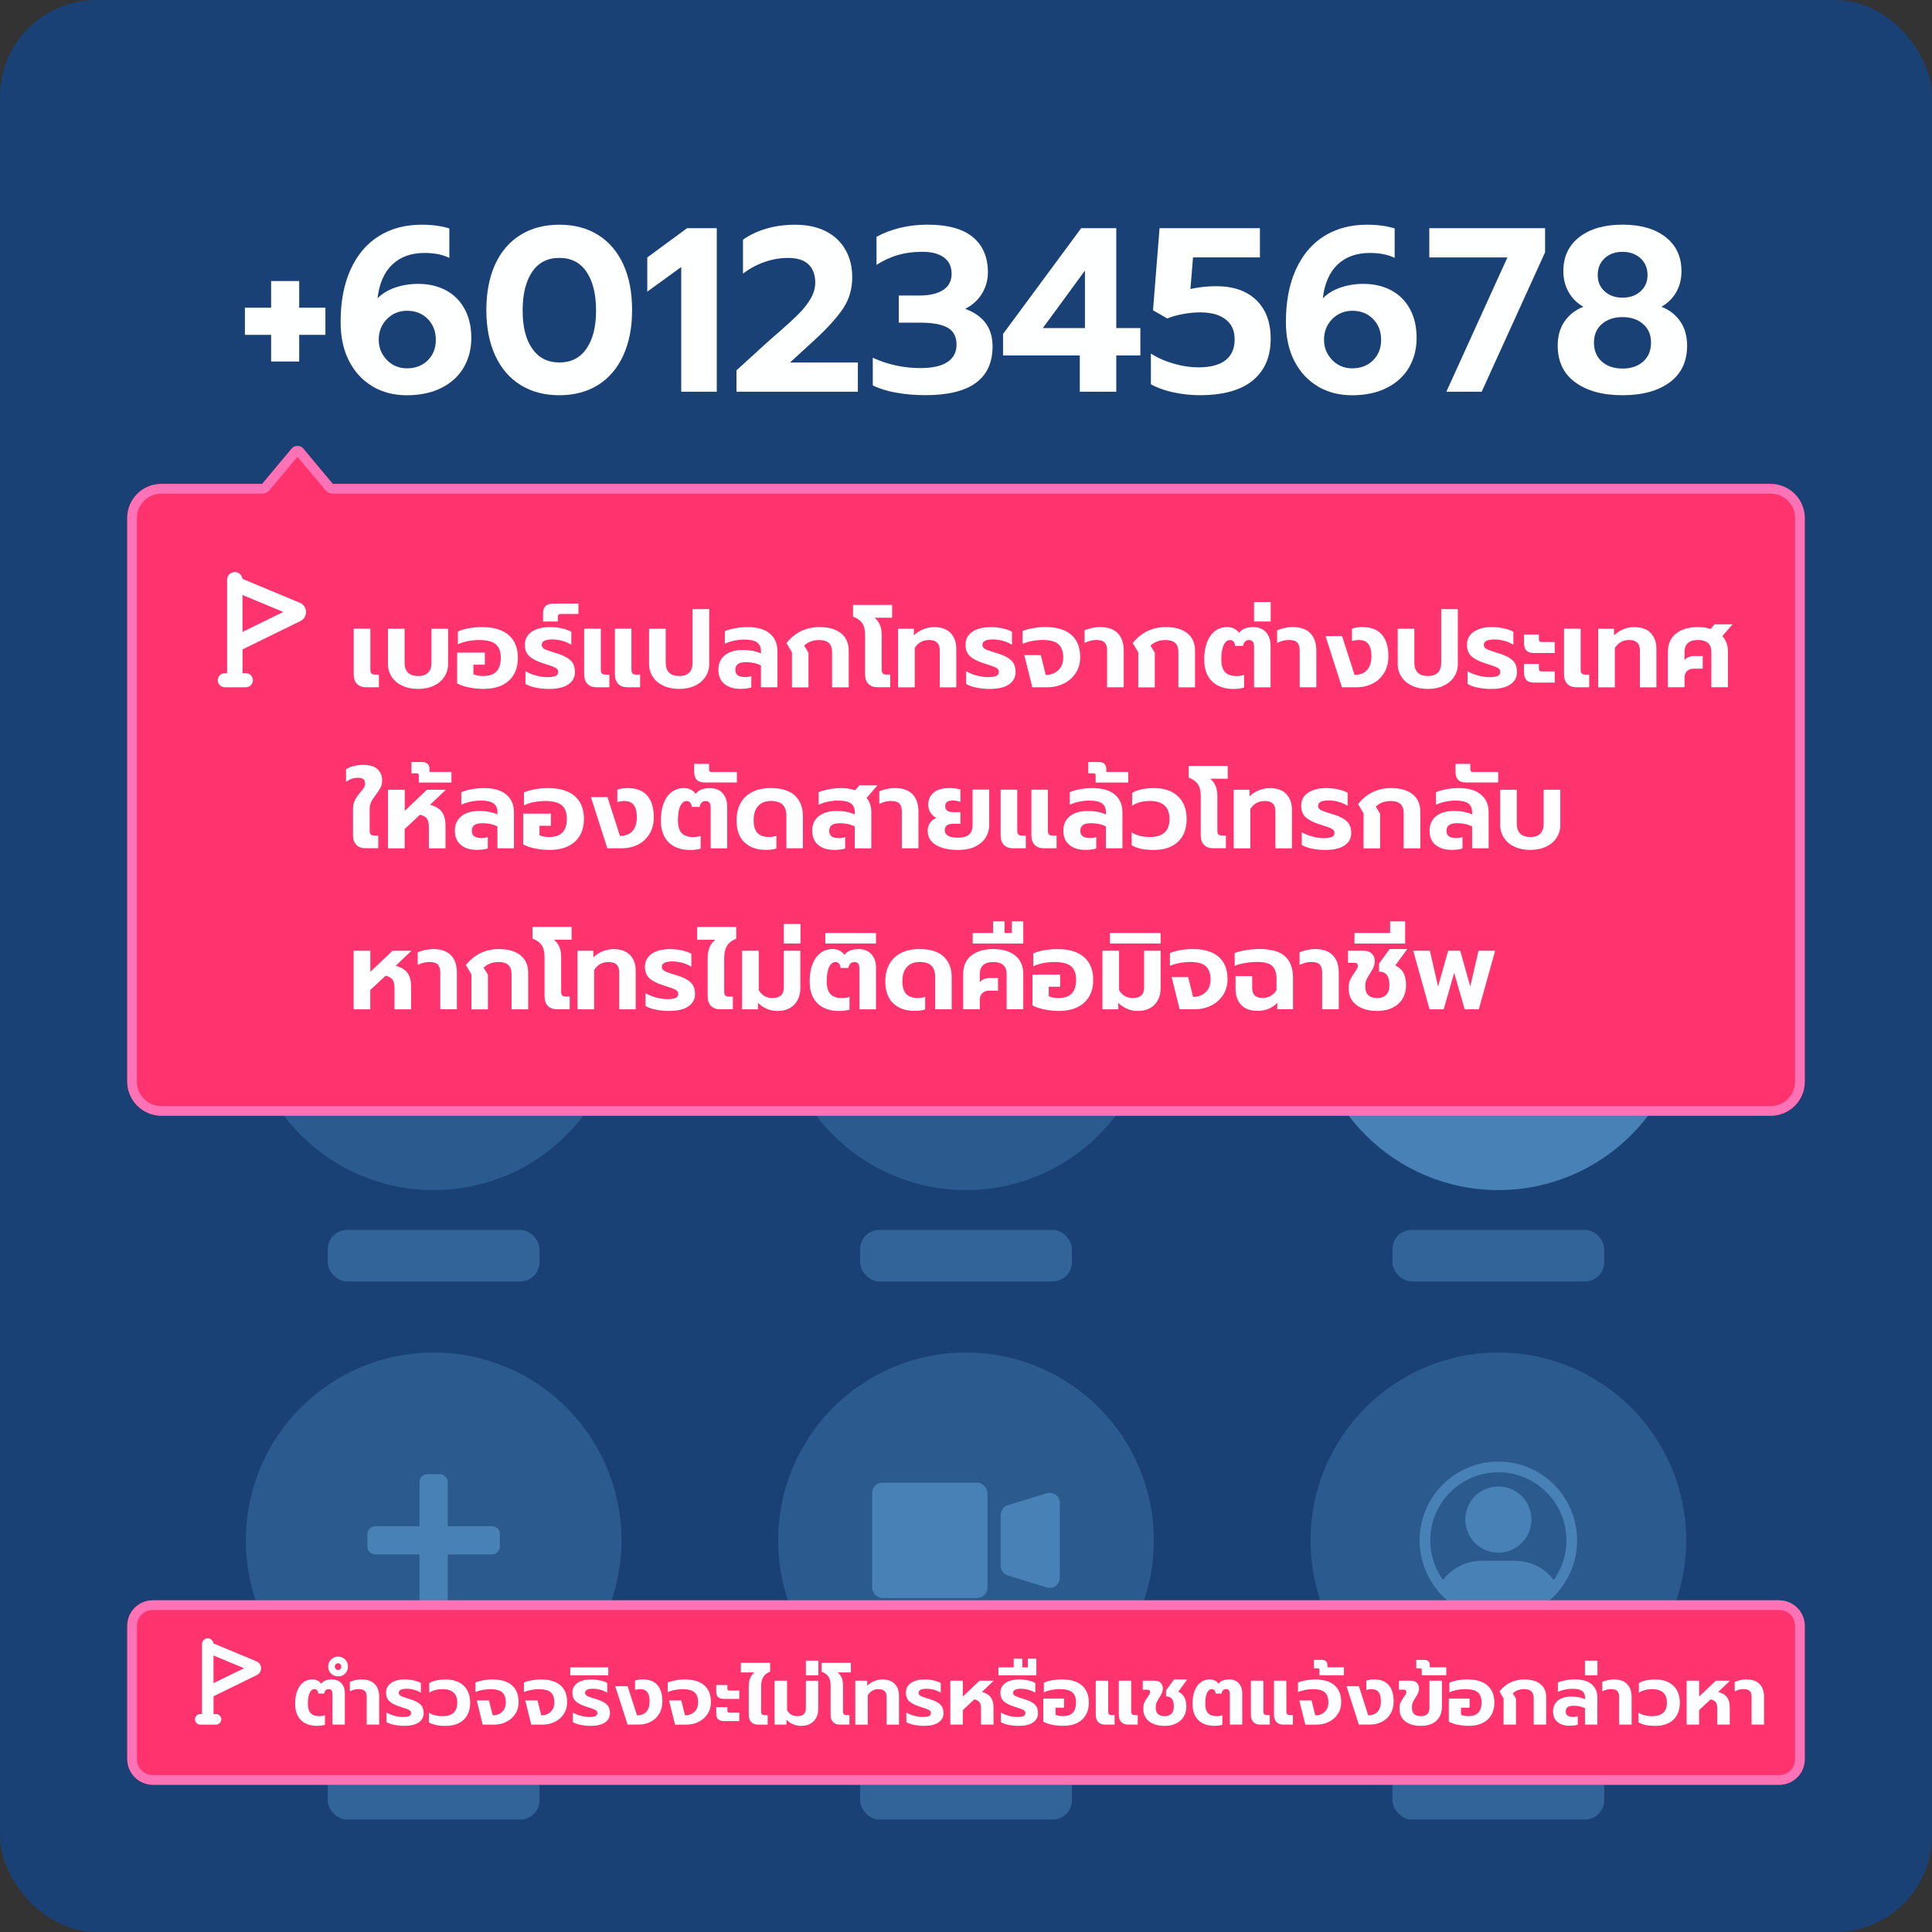 <?xml version="1.0" encoding="UTF-8"?>
<svg id="Layer_1" data-name="Layer 1" xmlns="http://www.w3.org/2000/svg" viewBox="0 0 600 600">
  <rect x="0" y="0" width="600" height="600" fill="#333333" stroke="none"/>
  <defs>
    <style>
      .cls-1 {
        fill: #1a4175;
      }

      .cls-2, .cls-3, .cls-4 {
        fill: #4881b6;
      }

      .cls-5 {
        fill: #ff336d;
      }

      .cls-6 {
        fill: #326499;
      }

      .cls-7 {
        fill: #fff;
      }

      .cls-8 {
        fill: #2b5a8e;
      }

      .cls-9 {
        fill: #ff73b6;
      }

      .cls-3 {
        stroke-width: 2px;
      }

      .cls-3, .cls-4 {
        stroke: #2b5a8e;
        stroke-miterlimit: 10;
      }

      .cls-4 {
        stroke-width: 2px;
      }

      .cls-10 {
        fill: #feffff;
      }
    </style>
  </defs>
  <g>
    <rect class="cls-1" x="0" y="0" width="600" height="600" rx="30" ry="30"/>
    <g>
      <path class="cls-10" d="M84.2,103.99h-8.14v-8.43h8.14v-8.28h8.72v8.28h8.14v8.43h-8.14v8.28h-8.72v-8.28Z"/>
      <path class="cls-10" d="M115.73,120.01c-3.1-1.82-5.53-4.43-7.3-7.85-1.77-3.41-2.65-7.47-2.65-12.17,0-6.34,1.04-11.79,3.12-16.34,2.08-4.55,5.01-8,8.79-10.35,3.78-2.35,8.21-3.52,13.29-3.52,3.2,0,6.05.39,8.57,1.16v9.15c-2.03-1.02-4.6-1.53-7.7-1.53-4.17,0-7.51,1.2-10.03,3.6-2.52,2.4-4.04,5.9-4.58,10.5,1.4-1.45,3.22-2.57,5.45-3.34,2.23-.77,4.62-1.16,7.19-1.16,3.24,0,6.11.67,8.61,2,2.49,1.33,4.43,3.27,5.81,5.81,1.38,2.54,2.07,5.53,2.07,8.97s-.78,6.43-2.32,9.12c-1.55,2.69-3.84,4.81-6.87,6.36-3.03,1.55-6.65,2.33-10.86,2.33-3.97,0-7.51-.91-10.61-2.72ZM132.84,111.91c1.67-1.65,2.51-3.78,2.51-6.39s-.84-4.77-2.51-6.47c-1.67-1.69-3.81-2.54-6.43-2.54-2.47,0-4.55.86-6.25,2.58-1.7,1.72-2.54,3.86-2.54,6.43,0,2.42.84,4.5,2.51,6.25,1.67,1.74,3.77,2.62,6.28,2.62s4.76-.82,6.43-2.47Z"/>
      <path class="cls-10" d="M161.68,119.58c-3.41-2.11-6.04-5.16-7.88-9.15-1.84-4-2.76-8.71-2.76-14.13s.91-10.2,2.72-14.17c1.82-3.97,4.43-7.02,7.85-9.15,3.41-2.13,7.45-3.2,12.1-3.2s8.67,1.07,12.06,3.2c3.39,2.13,5.99,5.18,7.81,9.15,1.82,3.97,2.72,8.69,2.72,14.17s-.92,10.13-2.76,14.13c-1.84,4-4.46,7.05-7.85,9.15-3.39,2.11-7.39,3.16-11.99,3.16s-8.61-1.05-12.02-3.16ZM182.13,108.28c1.99-2.86,2.98-6.8,2.98-11.84s-.98-9.08-2.94-11.99c-1.96-2.91-4.78-4.36-8.46-4.36s-6.5,1.45-8.46,4.36c-1.96,2.91-2.94,6.9-2.94,11.99s.99,8.98,2.98,11.84c1.99,2.86,4.79,4.29,8.43,4.29s6.44-1.43,8.43-4.29Z"/>
      <path class="cls-10" d="M211.55,82.93l-10.53,7.63v-10.61l12.35-9.08h9.23v50.78h-11.04v-38.72Z"/>
      <path class="cls-10" d="M228.7,115.03l9.08-8.28c1.84-1.65,3.22-2.86,4.14-3.63,2.76-2.42,4.87-4.37,6.32-5.85,1.45-1.48,2.64-3.01,3.56-4.61.92-1.6,1.38-3.24,1.38-4.94,0-2.37-.69-4.24-2.07-5.59-1.38-1.36-3.52-2.03-6.43-2.03-2.42,0-4.84.42-7.26,1.27-2.42.85-4.65,2.05-6.68,3.6v-10.53c2.13-1.5,4.56-2.65,7.3-3.45,2.74-.8,5.7-1.2,8.9-1.2,3.68,0,6.85.68,9.52,2.03,2.66,1.36,4.7,3.27,6.1,5.74,1.4,2.47,2.11,5.3,2.11,8.5,0,3.58-.91,6.77-2.72,9.55-1.82,2.79-4.76,6.07-8.83,9.84l-7.77,7.12h21.07v9.08h-37.7v-6.61Z"/>
      <path class="cls-10" d="M278.39,121.97c-2.86-.51-5.3-1.27-7.34-2.29v-8.57c4.7,2.13,9.61,3.2,14.75,3.2,3.78,0,6.6-.63,8.46-1.89,1.86-1.26,2.8-3.05,2.8-5.38,0-2.47-.92-4.22-2.76-5.27-1.84-1.04-4.67-1.56-8.5-1.56h-6.68v-8.43h6.39c3.15,0,5.6-.57,7.37-1.71,1.77-1.14,2.65-2.82,2.65-5.05s-.8-3.92-2.4-5.08c-1.6-1.16-3.83-1.74-6.68-1.74s-5.22.33-7.52.98c-2.3.65-4.54,1.68-6.72,3.09v-8.72c2.18-1.21,4.62-2.14,7.34-2.8,2.71-.65,5.52-.98,8.43-.98,6.34,0,11.07,1.3,14.17,3.89,3.1,2.59,4.65,6.24,4.65,10.93,0,2.32-.59,4.49-1.78,6.5-1.19,2.01-2.94,3.62-5.27,4.83,5.67,2.08,8.5,5.96,8.5,11.62,0,10.12-6.95,15.18-20.85,15.18-3.15,0-6.15-.25-9.01-.76Z"/>
      <path class="cls-10" d="M335.34,110.39h-23.83v-6.68l24.26-32.84h10.9v31.02h7.48v8.5h-7.48v11.26h-11.33v-11.26ZM336.94,101.89v-17.87l-13.08,17.87h13.08Z"/>
      <path class="cls-10" d="M364.29,121.83c-2.74-.61-5.03-1.44-6.87-2.51v-9.52c2.13,1.36,4.52,2.41,7.16,3.16,2.64.75,5.15,1.13,7.52,1.13,3.78,0,6.61-.74,8.5-2.22,1.89-1.48,2.83-3.62,2.83-6.43s-.93-4.79-2.8-6.25c-1.87-1.45-4.49-2.18-7.88-2.18-1.7,0-3.48.17-5.34.51-1.87.34-3.5.8-4.9,1.38l-4.43-2.54,2.03-25.5h31.17v9.08h-20.78l-.8,9.81c2.66-.58,5.33-.87,7.99-.87,5.33,0,9.48,1.44,12.46,4.32,2.98,2.88,4.47,6.89,4.47,12.02,0,5.57-1.85,9.88-5.56,12.93-3.71,3.05-9.19,4.58-16.46,4.58-2.81,0-5.58-.3-8.32-.91Z"/>
      <path class="cls-10" d="M409.3,120.01c-3.1-1.82-5.53-4.43-7.3-7.85-1.77-3.41-2.65-7.47-2.65-12.17,0-6.34,1.04-11.79,3.12-16.34,2.08-4.55,5.01-8,8.79-10.35,3.78-2.35,8.21-3.52,13.29-3.52,3.2,0,6.05.39,8.57,1.16v9.15c-2.03-1.02-4.6-1.53-7.7-1.53-4.17,0-7.51,1.2-10.03,3.6-2.52,2.4-4.04,5.9-4.58,10.5,1.4-1.45,3.22-2.57,5.45-3.34,2.23-.77,4.62-1.16,7.19-1.16,3.24,0,6.11.67,8.61,2,2.49,1.33,4.43,3.27,5.81,5.81,1.38,2.54,2.07,5.53,2.07,8.97s-.78,6.43-2.32,9.12c-1.55,2.69-3.84,4.81-6.87,6.36-3.03,1.55-6.65,2.33-10.86,2.33-3.97,0-7.51-.91-10.61-2.72ZM426.41,111.91c1.67-1.65,2.51-3.78,2.51-6.39s-.84-4.77-2.51-6.47c-1.67-1.69-3.81-2.54-6.43-2.54-2.47,0-4.55.86-6.25,2.58-1.7,1.72-2.54,3.86-2.54,6.43,0,2.42.84,4.5,2.51,6.25,1.67,1.74,3.77,2.62,6.28,2.62s4.76-.82,6.43-2.47Z"/>
      <path class="cls-10" d="M468.14,79.95h-24.26v-9.08h35.96v7.48l-19.69,43.3h-10.97l18.96-41.7Z"/>
      <path class="cls-10" d="M489.21,118.74c-3.63-2.66-5.45-6.46-5.45-11.41,0-3,.73-5.53,2.18-7.59,1.45-2.06,3.39-3.55,5.81-4.47-1.99-1.11-3.52-2.64-4.61-4.58-1.09-1.94-1.63-4.09-1.63-6.46,0-4.5,1.66-8.04,4.98-10.61,3.32-2.57,7.78-3.85,13.4-3.85s10.07,1.28,13.37,3.85c3.29,2.57,4.94,6.1,4.94,10.61,0,2.42-.54,4.59-1.63,6.5s-2.63,3.43-4.61,4.54c2.42.92,4.36,2.41,5.81,4.47,1.45,2.06,2.18,4.59,2.18,7.59,0,4.94-1.8,8.74-5.41,11.41-3.61,2.66-8.49,4-14.64,4s-11.04-1.33-14.67-4ZM510.31,112.28c1.62-1.45,2.43-3.42,2.43-5.88s-.82-4.35-2.47-5.78c-1.65-1.43-3.78-2.14-6.39-2.14s-4.75.72-6.39,2.14c-1.65,1.43-2.47,3.35-2.47,5.78s.81,4.43,2.43,5.88c1.62,1.45,3.77,2.18,6.43,2.18s4.81-.73,6.43-2.18ZM509.48,90.48c1.45-1.31,2.18-3,2.18-5.08s-.73-3.86-2.18-5.19c-1.45-1.33-3.32-2-5.59-2s-4.13.67-5.56,2c-1.43,1.33-2.14,3.06-2.14,5.19s.71,3.78,2.14,5.08c1.43,1.31,3.28,1.96,5.56,1.96s4.14-.65,5.59-1.96Z"/>
    </g>
    <g>
      <path class="cls-10" d="M266.99,176.3c-1.47-.9-2.59-2.21-3.38-3.93-.79-1.71-1.18-3.74-1.18-6.06s.39-4.37,1.17-6.08c.78-1.7,1.9-3.01,3.37-3.93,1.46-.91,3.19-1.37,5.19-1.37s3.72.46,5.17,1.37c1.45.92,2.57,2.22,3.35,3.93s1.17,3.73,1.17,6.08-.4,4.35-1.18,6.06c-.79,1.71-1.91,3.02-3.37,3.93-1.45.9-3.17,1.36-5.14,1.36s-3.69-.45-5.16-1.36ZM275.77,171.45c.85-1.23,1.28-2.92,1.28-5.08s-.42-3.9-1.26-5.14c-.84-1.25-2.05-1.87-3.63-1.87s-2.79.62-3.63,1.87c-.84,1.25-1.26,2.96-1.26,5.14s.43,3.85,1.28,5.08c.85,1.23,2.06,1.84,3.62,1.84s2.76-.61,3.62-1.84Z"/>
      <path class="cls-10" d="M288.39,160.57l-4.52,3.27v-4.55l5.3-3.9h3.96v21.79h-4.74v-16.61Z"/>
      <path class="cls-10" d="M296.45,165.86c-.47-.47-.7-1.02-.7-1.67s.23-1.2.7-1.67,1.02-.7,1.67-.7,1.23.23,1.68.69.69,1.02.69,1.68-.23,1.2-.7,1.67c-.47.47-1.02.7-1.67.7s-1.2-.23-1.67-.7ZM296.45,176.11c-.47-.47-.7-1.02-.7-1.67s.23-1.2.7-1.67c.47-.47,1.02-.7,1.67-.7s1.23.23,1.68.69.69,1.02.69,1.68-.23,1.2-.7,1.67c-.47.47-1.02.7-1.67.7s-1.2-.23-1.67-.7Z"/>
      <path class="cls-10" d="M312.11,172.35h-10.22v-2.87l10.41-14.09h4.68v13.31h3.21v3.65h-3.21v4.83h-4.86v-4.83ZM312.79,168.71v-7.67l-5.61,7.67h5.61Z"/>
      <path class="cls-10" d="M324.53,177.26c-1.17-.26-2.16-.62-2.95-1.08v-4.08c.91.58,1.94,1.03,3.07,1.36,1.13.32,2.21.48,3.23.48,1.62,0,2.84-.32,3.65-.95s1.22-1.55,1.22-2.76-.4-2.06-1.2-2.68c-.8-.62-1.93-.94-3.38-.94-.73,0-1.49.07-2.29.22-.8.15-1.5.34-2.1.59l-1.9-1.09.87-10.94h13.37v3.9h-8.91l-.34,4.21c1.14-.25,2.29-.37,3.43-.37,2.29,0,4.07.62,5.35,1.85,1.28,1.24,1.92,2.96,1.92,5.16,0,2.39-.79,4.24-2.38,5.55-1.59,1.31-3.94,1.96-7.06,1.96-1.21,0-2.4-.13-3.57-.39Z"/>
    </g>
    <g>
      <g>
        <g>
          <circle class="cls-8" cx="134.67" cy="311.26" r="58.33"/>
          <circle class="cls-2" cx="465.33" cy="311.26" r="58.33"/>
          <circle class="cls-8" cx="300" cy="311.26" r="58.33"/>
          <rect class="cls-6" x="101.78" y="381.96" width="65.78" height="16" rx="5.98" ry="5.98"/>
          <rect class="cls-6" x="267.11" y="381.96" width="65.78" height="16" rx="5.98" ry="5.98"/>
          <rect class="cls-6" x="432.44" y="381.96" width="65.78" height="16" rx="5.98" ry="5.98"/>
        </g>
        <g>
          <circle class="cls-8" cx="134.67" cy="478.37" r="58.33"/>
          <circle class="cls-8" cx="465.33" cy="478.37" r="58.33"/>
          <circle class="cls-8" cx="300" cy="478.37" r="58.33"/>
          <rect class="cls-6" x="101.78" y="549.07" width="65.78" height="16" rx="5.98" ry="5.98"/>
          <rect class="cls-6" x="267.11" y="549.07" width="65.78" height="16" rx="5.98" ry="5.98"/>
          <rect class="cls-6" x="432.44" y="549.07" width="65.78" height="16" rx="5.98" ry="5.98"/>
        </g>
      </g>
      <g>
        <rect class="cls-2" x="130.29" y="457.81" width="8.75" height="41.11" rx="2.35" ry="2.35" transform="translate(269.33 956.74) rotate(180)"/>
        <rect class="cls-2" x="130.29" y="457.81" width="8.75" height="41.11" rx="2.35" ry="2.35" transform="translate(613.04 343.7) rotate(90)"/>
      </g>
      <g>
        <rect class="cls-2" x="270.85" y="460.46" width="35.82" height="35.82" rx="3.18" ry="3.18"/>
        <path class="cls-2" d="M313.01,489.29l12.03,3.69c2.04.63,4.11-.9,4.11-3.04v-23.15c0-2.14-2.07-3.66-4.11-3.04l-12.03,3.69c-1.33.41-2.24,1.64-2.24,3.04v15.77c0,1.4.91,2.63,2.24,3.04Z"/>
      </g>
      <g>
        <g>
          <path class="cls-8" d="M465.33,501.17c-12.57,0-22.8-10.23-22.8-22.8s10.23-22.8,22.8-22.8,22.8,10.23,22.8,22.8-10.23,22.8-22.8,22.8Z"/>
          <path class="cls-2" d="M465.33,457.23c11.66,0,21.14,9.48,21.14,21.14,0,11.66-9.49,21.14-21.14,21.14s-21.14-9.48-21.14-21.14c0-5.65,2.2-10.96,6.19-14.95,3.99-3.99,9.3-6.19,14.95-6.19M465.33,453.91c-13.51,0-24.46,10.95-24.46,24.46,0,13.51,10.95,24.46,24.46,24.46s24.46-10.95,24.46-24.46c0-13.51-10.95-24.46-24.46-24.46h0Z"/>
        </g>
        <g>
          <path class="cls-2" d="M465.33,502.02c-6.95,0-13.48-3.02-17.99-8.3.05-.12.11-.25.16-.37,2.21-4.76,7.2-7.84,12.71-7.84h10.23c5.51,0,10.5,3.08,12.71,7.84.05.12.11.24.16.36-4.51,5.28-11.03,8.3-17.99,8.3Z"/>
          <path class="cls-2" d="M470.45,486.33c5.15,0,9.81,2.84,11.92,7.25-4.34,4.86-10.49,7.62-17.03,7.62s-12.7-2.77-17.03-7.63c2.1-4.41,6.76-7.25,11.91-7.25h10.23M470.45,484.71h-10.23c-5.69,0-11.05,3.14-13.44,8.31-.13.28-.25.56-.36.85,4.48,5.47,11.3,8.97,18.92,8.97s14.44-3.49,18.92-8.96c-.11-.29-.23-.57-.36-.85-2.39-5.17-7.75-8.31-13.45-8.31h0Z"/>
        </g>
        <circle class="cls-4" cx="465.33" cy="471.91" r="11.28"/>
      </g>
      <g>
        <circle class="cls-2" cx="280.79" cy="293.18" r="6.59"/>
        <circle class="cls-2" cx="300" cy="293.18" r="6.59"/>
        <circle class="cls-2" cx="319.21" cy="293.18" r="6.59"/>
        <circle class="cls-2" cx="280.79" cy="311.26" r="6.59"/>
        <circle class="cls-2" cx="300" cy="311.26" r="6.59"/>
        <circle class="cls-2" cx="319.21" cy="311.26" r="6.59"/>
        <circle class="cls-2" cx="280.79" cy="329.34" r="6.59"/>
        <circle class="cls-2" cx="300" cy="329.34" r="6.59"/>
        <circle class="cls-2" cx="319.21" cy="329.34" r="6.59"/>
      </g>
      <g>
        <path class="cls-2" d="M144.02,306.71v2c0,2.48-.98,4.86-2.74,6.62-1.75,1.76-4.14,2.74-6.62,2.74-.61,0-1.22-.06-1.82-.18l-5.83-3.78c-1.12-1.58-1.71-3.46-1.71-5.39v-12.76c0-5.17,4.19-9.36,9.36-9.36s9.36,4.19,9.36,9.36v10.76Z"/>
        <path class="cls-2" d="M130.11,320.62c.65.25,1.32.44,2.01.58,1.68.35,3.42.35,5.1,0,6-1.36,10.25-6.71,10.21-12.87v-3.88c0-1.41,1.14-2.55,2.55-2.55s2.55,1.14,2.55,2.55v3.8c0,8.88-6.53,16.4-15.31,17.67v4.89h4.25c1.41,0,2.55,1.14,2.55,2.55s-1.14,2.55-2.55,2.55h-13.61c-1.41,0-2.55-1.14-2.55-2.55s1.14-2.55,2.55-2.55h4.25v-4.89c-1.93-.27-3.81-.87-5.55-1.77l-5.39-4.22c-2.82-3.24-4.38-7.39-4.37-11.69v-3.8c0-1.41,1.14-2.55,2.55-2.55s2.55,1.14,2.55,2.55v4.25c0,2.83.94,5.58,2.69,7.82l5.51,4.1Z"/>
        <path class="cls-3" d="M157.88,292.85l-7.91,7.91-8.74,8.74-2.62,2.62-22.36,22.36c-1,1-2.61,1-3.61,0l-1.2-1.2c-1-1-1-2.61,0-3.61l41.62-41.62c1-1,2.61-1,3.61,0l1.2,1.2c1,1,1,2.61,0,3.61Z"/>
      </g>
      <path class="cls-1" d="M465.35,329.43c0,1.03-.59,1.96-1.52,2.4-.36.17-.74.25-1.13.25-.61,0-1.2-.21-1.69-.61l-14.47-11.99h-7.71c-1.46,0-2.65-1.18-2.65-2.65v-10.55c0-1.46,1.19-2.65,2.65-2.65h7.71l14.47-11.99c.79-.66,1.89-.8,2.82-.36.93.44,1.52,1.37,1.52,2.4v35.75h0ZM475.52,325.29c-.06,0-.13,0-.19,0-.7,0-1.37-.28-1.87-.78l-.35-.36c-.93-.93-1.04-2.39-.26-3.45,1.98-2.67,3.03-5.84,3.03-9.17,0-3.58-1.19-6.93-3.44-9.7-.86-1.05-.78-2.58.18-3.54l.35-.35c.53-.53,1.24-.82,2-.77.75.04,1.44.39,1.92.97,3.12,3.82,4.77,8.45,4.77,13.4,0,4.61-1.46,8.99-4.21,12.68-.46.61-1.16,1-1.93,1.06ZM486.47,333.48c-.48.57-1.17.91-1.91.94-.04,0-.07,0-.11,0-.7,0-1.37-.28-1.87-.78l-.35-.35c-.97-.97-1.04-2.52-.15-3.58,4.27-5.08,6.62-11.53,6.62-18.16s-2.52-13.54-7.09-18.7c-.93-1.05-.88-2.63.11-3.62l.35-.35c.52-.52,1.18-.8,1.95-.78.73.02,1.42.34,1.9.89,5.53,6.22,8.57,14.23,8.57,22.56,0,8.01-2.84,15.8-8.01,21.92Z"/>
    </g>
  </g>
  <g>
    <rect class="cls-5" x="39.52" y="150.3" width="520.95" height="196.2" rx="10.57" ry="10.57"/>
    <path class="cls-5" d="M77.38,155.12h30s-13.21-15.8-13.21-15.8c-.93-1.11-2.64-1.11-3.57,0l-13.21,15.8Z"/>
    <path class="cls-9" d="M92.9,141.24h0,0M92.38,141.86l8.67,10.36c.57.68,1.41,1.08,2.3,1.08h446.56c4.17,0,7.57,3.4,7.57,7.57v175.06c0,4.17-3.4,7.57-7.57,7.57H50.09c-4.17,0-7.57-3.4-7.57-7.57v-175.06c0-4.17,3.4-7.57,7.57-7.57h31.32c.89,0,1.73-.39,2.3-1.08l8.67-10.36M92.38,138.48c-.66,0-1.32.28-1.79.83l-9.18,10.98h-31.32c-5.84,0-10.57,4.73-10.57,10.57v175.06c0,5.84,4.73,10.57,10.57,10.57h499.82c5.84,0,10.57-4.73,10.57-10.57v-175.06c0-5.84-4.73-10.57-10.57-10.57H103.35l-9.18-10.98c-.47-.56-1.13-.83-1.79-.83h0Z"/>
    <g>
      <path class="cls-7" d="M110.85,212.37c-.67-.71-1-1.71-1-2.98v-14.14h5.17v12.75c0,.54.11.93.34,1.16.23.23.6.34,1.12.34h1.19v3.94h-3.94c-1.25,0-2.2-.36-2.87-1.07Z"/>
      <path class="cls-7" d="M124.9,212.95c-1.41-.67-2.49-1.59-3.26-2.77-.77-1.18-1.16-2.52-1.16-4.01v-10.91h5.17v10.57c0,1.32.35,2.33,1.04,3.04s1.74,1.07,3.15,1.07,2.45-.36,3.13-1.07c.68-.71,1.02-1.73,1.02-3.04v-10.57h5.17v10.91c0,1.5-.39,2.83-1.16,4.01-.77,1.18-1.86,2.1-3.26,2.77-1.41.67-3.04,1-4.9,1s-3.52-.33-4.93-1Z"/>
      <path class="cls-7" d="M145.64,213.5c-1.47-.31-2.7-.73-3.67-1.28v-9.55h8.6v3.77h-3.54v2.92c.7.39,1.73.58,3.09.58,3.6,0,5.41-1.88,5.41-5.64,0-1.93-.52-3.33-1.56-4.21-1.04-.88-2.8-1.33-5.27-1.33-1.13,0-2.29.12-3.48.36-1.19.24-2.19.57-3.01,1v-4.01c.93-.43,2.05-.77,3.37-1,1.31-.24,2.69-.36,4.11-.36,3.65,0,6.42.83,8.31,2.5,1.89,1.67,2.84,4.02,2.84,7.05s-.93,5.35-2.79,7.07c-1.86,1.72-4.5,2.58-7.92,2.58-1.52,0-3.01-.15-4.49-.46Z"/>
      <path class="cls-7" d="M166.44,213.56c-1.37-.26-2.45-.65-3.25-1.17v-3.94c1,.59,2.11,1.04,3.35,1.36,1.24.32,2.35.48,3.35.48,1.2,0,2.08-.12,2.63-.36.56-.24.83-.66.83-1.27,0-.54-.27-.96-.8-1.26-.53-.29-1.52-.67-2.98-1.12l-.85-.27c-1.95-.61-3.39-1.35-4.32-2.21-.93-.86-1.39-2.04-1.39-3.54,0-1.75.7-3.1,2.11-4.06s3.3-1.45,5.68-1.45c1.29,0,2.54.14,3.74.41,1.2.27,2.16.62,2.89,1.05v4.05c-.73-.5-1.63-.9-2.7-1.21-1.08-.31-2.14-.46-3.18-.46-2.2,0-3.3.55-3.3,1.67,0,.54.26.96.78,1.26.52.29,1.45.65,2.79,1.05l1.22.37c1.43.45,2.54.95,3.35,1.5.8.54,1.37,1.16,1.68,1.84s.48,1.51.48,2.48c0,1.56-.67,2.82-2.02,3.77-1.35.95-3.36,1.43-6.04,1.43-1.34,0-2.69-.13-4.06-.39Z"/>
      <path class="cls-7" d="M168.66,190.43c0-1,.27-1.75.8-2.24.53-.5,1.38-.75,2.53-.75h7.65v3.23h-5.44c-.34,0-.58.07-.73.22s-.22.39-.22.73v1.39h-4.59v-2.58Z"/>
      <path class="cls-7" d="M182.42,212.37c-.67-.71-1-1.71-1-2.98v-14.14h5.17v12.75c0,.54.11.93.34,1.16.23.23.6.34,1.12.34h1.19v3.94h-3.94c-1.25,0-2.2-.36-2.87-1.07ZM191.97,212.37c-.67-.71-1-1.71-1-2.98v-14.14h5.13v12.75c0,.54.11.93.34,1.16.23.23.61.34,1.16.34h1.19v3.94h-3.94c-1.25,0-2.21-.36-2.87-1.07Z"/>
      <path class="cls-7" d="M205.99,212.95c-1.41-.67-2.49-1.59-3.26-2.77s-1.16-2.52-1.16-4.01v-10.91h5.17v10.57c0,1.32.35,2.33,1.04,3.04.69.71,1.74,1.07,3.15,1.07s2.45-.36,3.13-1.07c.68-.71,1.02-1.73,1.02-3.04v-16.66h5.17v17c0,1.5-.39,2.83-1.16,4.01s-1.86,2.1-3.26,2.77c-1.41.67-3.04,1-4.9,1s-3.52-.33-4.93-1Z"/>
      <path class="cls-7" d="M224.95,212.39c-1.24-1.04-1.85-2.52-1.85-4.42s.67-3.4,2.02-4.49,3.2-1.63,5.56-1.63c2.2,0,4.08.36,5.64,1.09v-.71c0-1.22-.4-2.13-1.21-2.72-.8-.59-2.1-.88-3.89-.88-1.11,0-2.2.11-3.26.34-1.07.23-2.02.54-2.86.95v-3.88c.75-.36,1.78-.67,3.09-.92,1.31-.25,2.64-.37,3.98-.37,3.04,0,5.34.67,6.92,2.02,1.58,1.35,2.36,3.16,2.36,5.42v11.25h-5.13v-6.77c-1.31-.68-2.86-1.02-4.62-1.02-1.16,0-2,.19-2.53.58-.53.39-.8.99-.8,1.8,0,.75.24,1.31.73,1.68.49.37,1.26.56,2.33.56.75,0,1.38-.11,1.9-.34v3.57c-.88.29-2.02.44-3.4.44-2.09,0-3.75-.52-4.98-1.56Z"/>
      <path class="cls-7" d="M245.94,202.6l-1.7-2.89c2.65-3.31,6.06-4.96,10.23-4.96,2.92,0,5.17.65,6.75,1.94,1.58,1.29,2.36,3.09,2.36,5.41v11.36h-5.17v-10.95c0-2.49-1.31-3.74-3.94-3.74-.97,0-1.84.14-2.6.41-.76.27-1.47.71-2.12,1.33l1.33,2.18v10.78h-5.13v-10.85Z"/>
      <path class="cls-7" d="M269.66,212.37c-.67-.71-1-1.71-1-2.98v-12.21c0-1.54-.29-2.75-.88-3.62-.59-.87-1.54-1.56-2.86-2.06v-3.64h12.14v3.98h-5.47c1.5,1.16,2.24,2.97,2.24,5.44v10.71c0,.54.11.93.34,1.16.23.23.6.34,1.12.34h1.19v3.94h-3.94c-1.25,0-2.2-.36-2.87-1.07Z"/>
      <path class="cls-7" d="M278.89,195.26h4.93v2.07c.82-.82,1.78-1.45,2.89-1.9,1.11-.45,2.22-.68,3.33-.68,2.29,0,4.02.62,5.19,1.85,1.17,1.24,1.75,2.86,1.75,4.88v11.97h-5.13v-11.53c0-2.11-1.11-3.16-3.33-3.16-.93,0-1.77.2-2.53.61-.76.41-1.4,1.03-1.92,1.87v12.21h-5.17v-18.19Z"/>
      <path class="cls-7" d="M303.29,213.56c-1.37-.26-2.45-.65-3.25-1.17v-3.94c1,.59,2.11,1.04,3.35,1.36,1.24.32,2.35.48,3.35.48,1.2,0,2.08-.12,2.63-.36.56-.24.83-.66.83-1.27,0-.54-.27-.96-.8-1.26-.53-.29-1.52-.67-2.98-1.12l-.85-.27c-1.95-.61-3.39-1.35-4.32-2.21-.93-.86-1.39-2.04-1.39-3.54,0-1.75.7-3.1,2.11-4.06s3.3-1.45,5.68-1.45c1.29,0,2.54.14,3.74.41,1.2.27,2.16.62,2.89,1.05v4.05c-.73-.5-1.63-.9-2.7-1.21-1.08-.31-2.14-.46-3.18-.46-2.2,0-3.3.55-3.3,1.67,0,.54.26.96.78,1.26.52.29,1.45.65,2.79,1.05l1.22.37c1.43.45,2.54.95,3.35,1.5.8.54,1.37,1.16,1.68,1.84s.48,1.51.48,2.48c0,1.56-.67,2.82-2.02,3.77-1.35.95-3.36,1.43-6.04,1.43-1.34,0-2.69-.13-4.06-.39Z"/>
      <path class="cls-7" d="M318.13,203.45h5.1l1.53,6.15c1.56,0,2.86-.48,3.89-1.45,1.03-.96,1.55-2.28,1.55-3.96,0-1.81-.48-3.17-1.45-4.08s-2.61-1.36-4.95-1.36c-1.09,0-2.21.11-3.37.34-1.16.23-2.11.52-2.86.88v-3.98c.91-.39,1.99-.69,3.25-.92s2.53-.34,3.83-.34c3.51,0,6.19.8,8.04,2.4,1.85,1.6,2.77,3.93,2.77,6.99,0,1.86-.46,3.49-1.38,4.9-.92,1.41-2.15,2.49-3.71,3.26-1.55.77-3.26,1.16-5.12,1.16h-4.66l-2.48-10Z"/>
      <path class="cls-7" d="M343.83,202.12c0-1.18-.25-2.03-.75-2.57-.5-.53-1.37-.8-2.62-.8s-2.41.31-3.64.92v-3.91c.54-.27,1.28-.51,2.19-.71.92-.2,1.81-.31,2.67-.31,2.38,0,4.19.64,5.44,1.9,1.25,1.27,1.87,3.11,1.87,5.51v11.29h-5.17v-11.32Z"/>
      <path class="cls-7" d="M353.49,202.6l-1.7-2.89c2.65-3.31,6.06-4.96,10.23-4.96,2.92,0,5.17.65,6.75,1.94,1.58,1.29,2.36,3.09,2.36,5.41v11.36h-5.17v-10.95c0-2.49-1.31-3.74-3.94-3.74-.97,0-1.84.14-2.6.41-.76.27-1.47.71-2.12,1.33l1.33,2.18v10.78h-5.13v-10.85Z"/>
      <path class="cls-7" d="M376.44,211.63c-1.63-1.55-2.45-3.84-2.45-6.85,0-2.06.29-3.85.88-5.36.59-1.51,1.42-2.66,2.5-3.47,1.08-.8,2.32-1.21,3.72-1.21.84,0,1.57.16,2.19.48.62.32,1.13.76,1.51,1.33.43-.61,1.03-1.06,1.79-1.36.76-.29,1.61-.44,2.57-.44,1.72,0,3.06.53,4.01,1.58.95,1.05,1.43,2.44,1.43,4.17v12.95h-5.13v-12.44c0-.77-.12-1.34-.36-1.7-.24-.36-.64-.54-1.21-.54-1,0-1.62.61-1.87,1.84h-2.41c-.16-1.22-.69-1.84-1.6-1.84-.82,0-1.47.51-1.97,1.53-.5,1.02-.75,2.52-.75,4.49,0,1.77.38,3.07,1.14,3.91s1.97,1.26,3.62,1.26c.86,0,1.63-.12,2.31-.37v3.94c-.88.29-1.97.44-3.26.44-2.81,0-5.03-.78-6.66-2.33Z"/>
      <path class="cls-7" d="M389.46,186.96h5.17v6.05h-5.17v-6.05Z"/>
      <path class="cls-7" d="M403.64,202.12c0-1.18-.25-2.03-.75-2.57-.5-.53-1.37-.8-2.62-.8s-2.41.31-3.64.92v-3.91c.54-.27,1.28-.51,2.19-.71.92-.2,1.81-.31,2.67-.31,2.38,0,4.19.64,5.44,1.9,1.25,1.27,1.87,3.11,1.87,5.51v11.29h-5.17v-11.32Z"/>
      <path class="cls-7" d="M411.66,197.53h5.13l3.88,12.07c1.68,0,2.97-.5,3.88-1.51.91-1.01,1.36-2.44,1.36-4.3,0-1.68-.32-2.94-.95-3.77-.63-.84-1.61-1.26-2.92-1.26-.73,0-1.45.11-2.18.34v-3.88c.95-.32,2.03-.48,3.23-.48,2.7,0,4.72.79,6.07,2.36,1.35,1.58,2.02,3.8,2.02,6.68,0,2.02-.44,3.75-1.33,5.2-.88,1.45-2.08,2.56-3.59,3.32-1.51.76-3.16,1.14-4.95,1.14h-4.56l-5.1-15.91Z"/>
      <path class="cls-7" d="M438.49,212.95c-1.41-.67-2.49-1.59-3.26-2.77s-1.16-2.52-1.16-4.01v-10.91h5.17v10.57c0,1.32.35,2.33,1.04,3.04.69.71,1.74,1.07,3.15,1.07s2.45-.36,3.13-1.07c.68-.71,1.02-1.73,1.02-3.04v-16.66h5.17v17c0,1.5-.39,2.83-1.16,4.01s-1.86,2.1-3.26,2.77c-1.41.67-3.04,1-4.9,1s-3.52-.33-4.93-1Z"/>
      <path class="cls-7" d="M459.01,213.56c-1.37-.26-2.45-.65-3.25-1.17v-3.94c1,.59,2.11,1.04,3.35,1.36,1.24.32,2.35.48,3.35.48,1.2,0,2.08-.12,2.63-.36.56-.24.83-.66.83-1.27,0-.54-.27-.96-.8-1.26-.53-.29-1.52-.67-2.98-1.12l-.85-.27c-1.95-.61-3.39-1.35-4.32-2.21-.93-.86-1.39-2.04-1.39-3.54,0-1.75.7-3.1,2.11-4.06s3.3-1.45,5.68-1.45c1.29,0,2.54.14,3.74.41,1.2.27,2.16.62,2.89,1.05v4.05c-.73-.5-1.63-.9-2.7-1.21-1.08-.31-2.14-.46-3.18-.46-2.2,0-3.3.55-3.3,1.67,0,.54.26.96.78,1.26.52.29,1.45.65,2.79,1.05l1.22.37c1.43.45,2.54.95,3.35,1.5.8.54,1.37,1.16,1.68,1.84s.48,1.51.48,2.48c0,1.56-.67,2.82-2.02,3.77-1.35.95-3.36,1.43-6.04,1.43-1.34,0-2.69-.13-4.06-.39Z"/>
      <path class="cls-7" d="M474.05,202.04c-.5-.51-.75-1.29-.75-2.33v-2.65h4.62v1.46c0,.29.07.51.2.65.14.13.37.2.71.2h4.01v3.43h-6.36c-1.13,0-1.95-.25-2.45-.76ZM474.05,211.2c-.5-.52-.75-1.3-.75-2.35v-2.65h4.62v1.46c0,.29.07.51.2.65.14.14.37.2.71.2h4.01v3.47h-6.36c-1.13,0-1.95-.26-2.45-.78Z"/>
      <path class="cls-7" d="M486.72,212.37c-.67-.71-1-1.71-1-2.98v-14.14h5.17v12.75c0,.54.11.93.34,1.16.23.23.6.34,1.12.34h1.19v3.94h-3.94c-1.25,0-2.2-.36-2.87-1.07Z"/>
      <path class="cls-7" d="M496.32,195.26h4.93v2.07c.82-.82,1.78-1.45,2.89-1.9,1.11-.45,2.22-.68,3.33-.68,2.29,0,4.02.62,5.19,1.85,1.17,1.24,1.75,2.86,1.75,4.88v11.97h-5.13v-11.53c0-2.11-1.11-3.16-3.33-3.16-.93,0-1.77.2-2.53.61-.76.41-1.4,1.03-1.92,1.87v12.21h-5.17v-18.19Z"/>
      <path class="cls-7" d="M517.98,202.53c0-2.52.84-4.44,2.53-5.78,1.69-1.34,3.96-2.01,6.82-2.01,1.45,0,2.75.2,3.91.61l1.22-1.46h5.61l-3.2,3.67c1.18,1.18,1.77,2.83,1.77,4.96v10.91h-5.17v-10.95c0-1.25-.36-2.18-1.07-2.8-.71-.62-1.74-.93-3.08-.93s-2.4.31-3.11.93c-.71.62-1.07,1.56-1.07,2.8v2.58c.27-.41.67-.73,1.21-.97.53-.24,1.13-.36,1.79-.36h2.65v3.94h-2.92c-.79,0-1.44.25-1.95.75-.51.5-.77,1.14-.77,1.94v3.06h-5.17v-10.91Z"/>
      <path class="cls-7" d="M110.64,262.37c-.67-.71-1-1.71-1-2.98v-8.19c0-1.06.2-1.98.61-2.75.41-.77.97-1.59,1.7-2.45.48-.54.83-1.01,1.07-1.39.24-.38.36-.78.36-1.19,0-.66-.17-1.13-.51-1.43-.34-.29-.92-.44-1.73-.44-1.31,0-2.54.42-3.67,1.26v-3.94c.7-.43,1.53-.76,2.48-.99.95-.23,1.93-.34,2.92-.34,1.95,0,3.41.45,4.37,1.34.96.89,1.44,2.06,1.44,3.48,0,.84-.16,1.57-.48,2.19s-.8,1.38-1.46,2.26c-.63.82-1.12,1.55-1.44,2.19-.33.65-.49,1.38-.49,2.19v6.8c0,.54.11.93.34,1.16.23.23.6.34,1.12.34h1.19v3.94h-3.94c-1.25,0-2.2-.36-2.87-1.07Z"/>
      <path class="cls-7" d="M120.52,245.26h5.17v6.56l6.9-6.56h5.88l-4.9,4.66c1.77.5,3.01,1.27,3.72,2.31.71,1.04,1.07,2.43,1.07,4.15v7.07h-5.17v-6.63c0-1.16-.2-2.02-.6-2.58-.4-.57-1.12-.97-2.16-1.22l-4.76,4.45v5.98h-5.17v-18.19Z"/>
      <path class="cls-7" d="M130.07,240.84c0-.25-.05-.43-.15-.53s-.28-.15-.53-.15h-1.6v-3.5h3.2c.84,0,1.45.19,1.82.58s.56.87.56,1.46v1.02h6.83v3.3h-10.13v-2.18Z"/>
      <path class="cls-7" d="M143.11,262.39c-1.24-1.04-1.85-2.52-1.85-4.42s.67-3.4,2.02-4.49,3.2-1.63,5.56-1.63c2.2,0,4.08.36,5.64,1.09v-.71c0-1.22-.4-2.13-1.21-2.72-.8-.59-2.1-.88-3.89-.88-1.11,0-2.2.11-3.26.34-1.07.23-2.02.54-2.86.95v-3.88c.75-.36,1.78-.67,3.09-.92,1.31-.25,2.64-.37,3.98-.37,3.04,0,5.34.67,6.92,2.02,1.58,1.35,2.36,3.16,2.36,5.42v11.25h-5.13v-6.77c-1.31-.68-2.86-1.02-4.62-1.02-1.16,0-2,.19-2.53.58-.53.39-.8.99-.8,1.8,0,.75.24,1.31.73,1.68.49.37,1.26.56,2.33.56.75,0,1.38-.11,1.9-.34v3.57c-.88.29-2.02.44-3.4.44-2.09,0-3.75-.52-4.98-1.56Z"/>
      <path class="cls-7" d="M166.15,263.5c-1.47-.31-2.7-.73-3.67-1.28v-9.55h8.6v3.77h-3.54v2.92c.7.39,1.73.58,3.09.58,3.6,0,5.41-1.88,5.41-5.64,0-1.93-.52-3.33-1.56-4.21-1.04-.88-2.8-1.33-5.27-1.33-1.13,0-2.29.12-3.48.36-1.19.24-2.19.57-3.01,1v-4.01c.93-.43,2.05-.77,3.37-1,1.31-.24,2.69-.36,4.11-.36,3.65,0,6.42.83,8.31,2.5,1.89,1.67,2.84,4.02,2.84,7.05s-.93,5.35-2.79,7.07c-1.86,1.72-4.5,2.58-7.92,2.58-1.52,0-3.01-.15-4.49-.46Z"/>
      <path class="cls-7" d="M183.52,247.53h5.13l3.88,12.07c1.68,0,2.97-.5,3.88-1.51.91-1.01,1.36-2.44,1.36-4.3,0-1.68-.32-2.94-.95-3.77-.63-.84-1.61-1.26-2.92-1.26-.73,0-1.45.11-2.18.34v-3.88c.95-.32,2.03-.48,3.23-.48,2.7,0,4.72.79,6.07,2.36,1.35,1.58,2.02,3.8,2.02,6.68,0,2.02-.44,3.75-1.33,5.2-.88,1.45-2.08,2.56-3.59,3.32-1.51.76-3.16,1.14-4.95,1.14h-4.56l-5.1-15.91Z"/>
      <path class="cls-7" d="M207.69,261.63c-1.63-1.55-2.45-3.84-2.45-6.85,0-2.06.29-3.85.88-5.36.59-1.51,1.42-2.66,2.5-3.47,1.08-.8,2.32-1.21,3.72-1.21.84,0,1.57.16,2.19.48.62.32,1.13.76,1.51,1.33.43-.61,1.03-1.06,1.79-1.36.76-.29,1.61-.44,2.57-.44,1.72,0,3.06.53,4.01,1.58.95,1.05,1.43,2.44,1.43,4.17v12.95h-5.13v-12.44c0-.77-.12-1.34-.36-1.7-.24-.36-.64-.54-1.21-.54-1,0-1.62.61-1.87,1.84h-2.41c-.16-1.22-.69-1.84-1.6-1.84-.82,0-1.47.51-1.97,1.53-.5,1.02-.75,2.52-.75,4.49,0,1.77.38,3.07,1.14,3.91s1.97,1.26,3.62,1.26c.86,0,1.63-.12,2.31-.37v3.94c-.88.29-1.97.44-3.26.44-2.81,0-5.03-.78-6.66-2.33Z"/>
      <path class="cls-7" d="M215.58,239.71v-2.48h4.62v1.67c0,.32.06.54.19.66s.36.19.7.19h7.75v3.26h-10c-2.18,0-3.26-1.1-3.26-3.3Z"/>
      <path class="cls-7" d="M231.19,261.61c-1.63-1.56-2.45-3.85-2.45-6.87s.94-5.6,2.82-7.36c1.88-1.76,4.48-2.64,7.79-2.64s5.94.79,7.57,2.38c1.62,1.59,2.43,3.67,2.43,6.26v10.06h-5.13v-10.1c0-1.5-.38-2.63-1.14-3.42-.76-.78-2-1.17-3.72-1.17-1.63,0-2.92.51-3.88,1.53-.95,1.02-1.43,2.5-1.43,4.45,0,1.79.39,3.11,1.17,3.94.78.84,1.98,1.26,3.59,1.26.86,0,1.63-.12,2.31-.37v3.94c-.88.29-1.97.44-3.26.44-2.81,0-5.03-.78-6.66-2.35Z"/>
      <path class="cls-7" d="M254.09,262.39c-1.24-1.04-1.85-2.52-1.85-4.42s.67-3.4,2.02-4.49,3.2-1.63,5.56-1.63c2.2,0,4.08.36,5.64,1.09v-.71c0-1.22-.4-2.13-1.21-2.72-.8-.59-2.1-.88-3.89-.88-1.11,0-2.2.11-3.26.34-1.07.23-2.02.54-2.86.95v-3.88c.75-.36,1.78-.67,3.09-.92,1.31-.25,2.64-.37,3.98-.37,1.52,0,2.94.23,4.25.68l1.33-1.53h5.61l-3.37,3.91c.97,1.11,1.46,2.57,1.46,4.39v11.25h-5.13v-6.77c-1.31-.68-2.86-1.02-4.62-1.02-1.16,0-2,.19-2.53.58-.53.39-.8.99-.8,1.8,0,.75.24,1.31.73,1.68.49.37,1.26.56,2.33.56.75,0,1.38-.11,1.9-.34v3.57c-.88.29-2.02.44-3.4.44-2.09,0-3.75-.52-4.98-1.56Z"/>
      <path class="cls-7" d="M280.08,252.12c0-1.18-.25-2.03-.75-2.57-.5-.53-1.37-.8-2.62-.8s-2.41.31-3.64.92v-3.91c.54-.27,1.28-.51,2.19-.71.92-.2,1.81-.31,2.67-.31,2.38,0,4.19.64,5.44,1.9,1.25,1.27,1.87,3.11,1.87,5.51v11.29h-5.17v-11.32Z"/>
      <path class="cls-7" d="M290.65,262.41c-1.7-1.03-2.55-2.51-2.55-4.44,0-.88.24-1.68.73-2.4s1.14-1.23,1.96-1.55c-.75-.38-1.35-.94-1.82-1.67-.46-.72-.7-1.52-.7-2.38,0-1.59.56-2.86,1.68-3.81,1.12-.95,2.75-1.43,4.88-1.43.66,0,1.31.05,1.96.14.65.09,1.14.19,1.48.31v3.88c-.32-.14-.7-.25-1.14-.34-.44-.09-.84-.13-1.21-.13-1.59,0-2.38.59-2.38,1.77,0,.61.2,1.07.6,1.38.4.31,1.01.46,1.85.46h2.28v3.64h-2.28c-1.72,0-2.58.68-2.58,2.04,0,.73.35,1.29,1.04,1.68.69.4,1.69.59,3.01.59,1.59,0,2.75-.32,3.48-.97.74-.65,1.1-1.61,1.1-2.91v-11.05h5.17v11.02c0,1.29-.33,2.52-.99,3.69-.66,1.17-1.71,2.13-3.16,2.89s-3.32,1.14-5.61,1.14c-2.83,0-5.1-.52-6.8-1.55Z"/>
      <path class="cls-7" d="M311.75,262.37c-.67-.71-1-1.71-1-2.98v-14.14h5.17v12.75c0,.54.11.93.34,1.16.23.23.6.34,1.12.34h1.19v3.94h-3.94c-1.25,0-2.2-.36-2.87-1.07ZM321.31,262.37c-.67-.71-1-1.71-1-2.98v-14.14h5.13v12.75c0,.54.11.93.34,1.16.23.23.61.34,1.16.34h1.19v3.94h-3.94c-1.25,0-2.21-.36-2.87-1.07Z"/>
      <path class="cls-7" d="M332.08,262.39c-1.24-1.04-1.85-2.52-1.85-4.42s.67-3.4,2.02-4.49,3.2-1.63,5.56-1.63c2.2,0,4.08.36,5.64,1.09v-.71c0-1.22-.4-2.13-1.21-2.72-.8-.59-2.1-.88-3.89-.88-1.11,0-2.2.11-3.26.34-1.07.23-2.02.54-2.86.95v-3.88c.75-.36,1.78-.67,3.09-.92,1.31-.25,2.64-.37,3.98-.37,3.04,0,5.34.67,6.92,2.02,1.58,1.35,2.36,3.16,2.36,5.42v11.25h-5.13v-6.77c-1.31-.68-2.86-1.02-4.62-1.02-1.16,0-2,.19-2.53.58-.53.39-.8.99-.8,1.8,0,.75.24,1.31.73,1.68.49.37,1.26.56,2.33.56.75,0,1.38-.11,1.9-.34v3.57c-.88.29-2.02.44-3.4.44-2.09,0-3.75-.52-4.98-1.56Z"/>
      <path class="cls-7" d="M340.26,240.84c0-.25-.05-.43-.15-.53s-.28-.15-.53-.15h-1.6v-3.5h3.2c.84,0,1.45.19,1.82.58s.56.87.56,1.46v1.02h6.83v3.3h-10.13v-2.18Z"/>
      <path class="cls-7" d="M351.45,262.49v-4.01c1.41.97,3.33,1.46,5.78,1.46,1.9,0,3.38-.46,4.42-1.38,1.04-.92,1.56-2.32,1.56-4.2s-.52-3.29-1.56-4.22c-1.04-.93-2.52-1.39-4.42-1.39-2.36,0-4.24.5-5.64,1.5v-4.01c.79-.5,1.78-.87,2.96-1.12,1.18-.25,2.45-.37,3.81-.37,3.17,0,5.66.84,7.46,2.53,1.8,1.69,2.7,4.05,2.7,7.09s-.9,5.39-2.7,7.07c-1.8,1.68-4.29,2.52-7.46,2.52s-5.32-.49-6.9-1.46Z"/>
      <path class="cls-7" d="M373.9,262.37c-.67-.71-1-1.71-1-2.98v-12.21c0-1.54-.29-2.75-.88-3.62-.59-.87-1.54-1.56-2.86-2.06v-3.64h12.14v3.98h-5.47c1.5,1.16,2.24,2.97,2.24,5.44v10.71c0,.54.11.93.34,1.16.23.23.6.34,1.12.34h1.19v3.94h-3.94c-1.25,0-2.2-.36-2.87-1.07Z"/>
      <path class="cls-7" d="M383.13,245.26h4.93v2.07c.82-.82,1.78-1.45,2.89-1.9,1.11-.45,2.22-.68,3.33-.68,2.29,0,4.02.62,5.19,1.85,1.17,1.24,1.75,2.86,1.75,4.88v11.97h-5.13v-11.53c0-2.11-1.11-3.16-3.33-3.16-.93,0-1.77.2-2.53.61-.76.41-1.4,1.03-1.92,1.87v12.21h-5.17v-18.19Z"/>
      <path class="cls-7" d="M407.53,263.56c-1.37-.26-2.45-.65-3.25-1.17v-3.94c1,.59,2.11,1.04,3.35,1.36,1.24.32,2.35.48,3.35.48,1.2,0,2.08-.12,2.63-.36.56-.24.83-.66.83-1.27,0-.54-.27-.96-.8-1.26-.53-.29-1.52-.67-2.98-1.12l-.85-.27c-1.95-.61-3.39-1.35-4.32-2.21-.93-.86-1.39-2.04-1.39-3.54,0-1.75.7-3.1,2.11-4.06s3.3-1.45,5.68-1.45c1.29,0,2.54.14,3.74.41,1.2.27,2.16.62,2.89,1.05v4.05c-.73-.5-1.63-.9-2.7-1.21-1.08-.31-2.14-.46-3.18-.46-2.2,0-3.3.55-3.3,1.67,0,.54.26.96.78,1.26.52.29,1.45.65,2.79,1.05l1.22.37c1.43.45,2.54.95,3.35,1.5.8.54,1.37,1.16,1.68,1.84s.48,1.51.48,2.48c0,1.56-.67,2.82-2.02,3.77-1.35.95-3.36,1.43-6.04,1.43-1.34,0-2.69-.13-4.06-.39Z"/>
      <path class="cls-7" d="M423.46,252.6l-1.7-2.89c2.65-3.31,6.06-4.96,10.23-4.96,2.92,0,5.17.65,6.75,1.94,1.58,1.29,2.36,3.09,2.36,5.41v11.36h-5.17v-10.95c0-2.49-1.31-3.74-3.94-3.74-.97,0-1.84.14-2.6.41-.76.27-1.47.71-2.12,1.33l1.33,2.18v10.78h-5.13v-10.85Z"/>
      <path class="cls-7" d="M445.81,262.39c-1.24-1.04-1.85-2.52-1.85-4.42s.67-3.4,2.02-4.49,3.2-1.63,5.56-1.63c2.2,0,4.08.36,5.64,1.09v-.71c0-1.22-.4-2.13-1.21-2.72-.8-.59-2.1-.88-3.89-.88-1.11,0-2.2.11-3.26.34-1.07.23-2.02.54-2.86.95v-3.88c.75-.36,1.78-.67,3.09-.92,1.31-.25,2.64-.37,3.98-.37,3.04,0,5.34.67,6.92,2.02,1.58,1.35,2.36,3.16,2.36,5.42v11.25h-5.13v-6.77c-1.31-.68-2.86-1.02-4.62-1.02-1.16,0-2,.19-2.53.58-.53.39-.8.99-.8,1.8,0,.75.24,1.31.73,1.68.49.37,1.26.56,2.33.56.75,0,1.38-.11,1.9-.34v3.57c-.88.29-2.02.44-3.4.44-2.09,0-3.75-.52-4.98-1.56Z"/>
      <path class="cls-7" d="M452.02,239.71v-2.48h4.62v1.67c0,.32.06.54.19.66s.36.19.7.19h7.75v3.26h-10c-2.18,0-3.26-1.1-3.26-3.3Z"/>
      <path class="cls-7" d="M470.31,262.95c-1.41-.67-2.49-1.59-3.26-2.77-.77-1.18-1.16-2.52-1.16-4.01v-10.91h5.17v10.57c0,1.32.35,2.33,1.04,3.04s1.74,1.07,3.15,1.07,2.45-.36,3.13-1.07c.68-.71,1.02-1.73,1.02-3.04v-10.57h5.17v10.91c0,1.5-.39,2.83-1.16,4.01-.77,1.18-1.86,2.1-3.26,2.77-1.41.67-3.04,1-4.9,1s-3.52-.33-4.93-1Z"/>
      <path class="cls-7" d="M109.84,295.26h5.17v6.56l6.9-6.56h5.88l-4.9,4.66c1.77.5,3.01,1.27,3.72,2.31.71,1.04,1.07,2.43,1.07,4.15v7.07h-5.17v-6.63c0-1.16-.2-2.02-.6-2.58-.4-.57-1.12-.97-2.16-1.22l-4.76,4.45v5.98h-5.17v-18.19Z"/>
      <path class="cls-7" d="M136.74,302.12c0-1.18-.25-2.03-.75-2.57-.5-.53-1.37-.8-2.62-.8s-2.41.31-3.64.92v-3.91c.54-.27,1.28-.51,2.19-.71.92-.2,1.81-.31,2.67-.31,2.38,0,4.19.64,5.44,1.9,1.25,1.27,1.87,3.11,1.87,5.51v11.29h-5.17v-11.32Z"/>
      <path class="cls-7" d="M146.39,302.6l-1.7-2.89c2.65-3.31,6.06-4.96,10.23-4.96,2.92,0,5.17.65,6.75,1.94,1.58,1.29,2.36,3.09,2.36,5.41v11.36h-5.17v-10.95c0-2.49-1.31-3.74-3.94-3.74-.97,0-1.84.14-2.6.41-.76.27-1.47.71-2.12,1.33l1.33,2.18v10.78h-5.13v-10.85Z"/>
      <path class="cls-7" d="M170.11,312.37c-.67-.71-1-1.71-1-2.98v-12.21c0-1.54-.29-2.75-.88-3.62-.59-.87-1.54-1.56-2.86-2.06v-3.64h12.14v3.98h-5.47c1.5,1.16,2.24,2.97,2.24,5.44v10.71c0,.54.11.93.34,1.16.23.23.6.34,1.12.34h1.19v3.94h-3.94c-1.25,0-2.2-.36-2.87-1.07Z"/>
      <path class="cls-7" d="M179.34,295.26h4.93v2.07c.82-.82,1.78-1.45,2.89-1.9,1.11-.45,2.22-.68,3.33-.68,2.29,0,4.02.62,5.19,1.85,1.17,1.24,1.75,2.86,1.75,4.88v11.97h-5.13v-11.53c0-2.11-1.11-3.16-3.33-3.16-.93,0-1.77.2-2.53.61-.76.41-1.4,1.03-1.92,1.87v12.21h-5.17v-18.19Z"/>
      <path class="cls-7" d="M203.73,313.56c-1.37-.26-2.45-.65-3.25-1.17v-3.94c1,.59,2.11,1.04,3.35,1.36,1.24.32,2.35.48,3.35.48,1.2,0,2.08-.12,2.63-.36.56-.24.83-.66.83-1.27,0-.54-.27-.96-.8-1.26-.53-.29-1.52-.67-2.98-1.12l-.85-.27c-1.95-.61-3.39-1.35-4.32-2.21-.93-.86-1.39-2.04-1.39-3.54,0-1.75.7-3.1,2.11-4.06s3.3-1.45,5.68-1.45c1.29,0,2.54.14,3.74.41,1.2.27,2.16.62,2.89,1.05v4.05c-.73-.5-1.63-.9-2.7-1.21-1.08-.31-2.14-.46-3.18-.46-2.2,0-3.3.55-3.3,1.67,0,.54.26.96.78,1.26.52.29,1.45.65,2.79,1.05l1.22.37c1.43.45,2.54.95,3.35,1.5.8.54,1.37,1.16,1.68,1.84s.48,1.51.48,2.48c0,1.56-.67,2.82-2.02,3.77-1.35.95-3.36,1.43-6.04,1.43-1.34,0-2.69-.13-4.06-.39Z"/>
      <path class="cls-7" d="M220.77,312.37c-.67-.71-1-1.71-1-2.98v-11.73c0-2.67.78-4.61,2.35-5.81h-5.61v-3.98h12.14v3.64c-1.31.52-2.27,1.26-2.86,2.21-.59.95-.88,2.23-.88,3.84v10.44c0,.54.11.93.34,1.16.23.23.61.34,1.16.34h1.19v3.94h-3.94c-1.25,0-2.21-.36-2.87-1.07Z"/>
      <path class="cls-7" d="M238.19,313.31c-1.07-.43-1.99-1.06-2.79-1.9v2.04h-4.93v-18.19h5.17v12.24c.5.84,1.1,1.46,1.8,1.85.7.4,1.53.6,2.48.6,2.33,0,3.5-1.1,3.5-3.3v-11.39h5.13v11.7c0,1.31-.27,2.5-.82,3.57s-1.35,1.9-2.41,2.52c-1.07.61-2.35.92-3.84.92-1.13,0-2.23-.21-3.3-.65Z"/>
      <path class="cls-7" d="M243.43,286.96h5.17v6.05h-5.17v-6.05Z"/>
      <path class="cls-7" d="M253.9,311.63c-1.63-1.55-2.45-3.84-2.45-6.85,0-2.06.29-3.85.88-5.36.59-1.51,1.42-2.66,2.5-3.47,1.08-.8,2.32-1.21,3.72-1.21.84,0,1.57.16,2.19.48.62.32,1.13.76,1.51,1.33.43-.61,1.03-1.06,1.79-1.36.76-.29,1.61-.44,2.57-.44,1.72,0,3.06.53,4.01,1.58.95,1.05,1.43,2.44,1.43,4.17v12.95h-5.13v-12.44c0-.77-.12-1.34-.36-1.7-.24-.36-.64-.54-1.21-.54-1,0-1.62.61-1.87,1.84h-2.41c-.16-1.22-.69-1.84-1.6-1.84-.82,0-1.47.51-1.97,1.53-.5,1.02-.75,2.52-.75,4.49,0,1.77.38,3.07,1.14,3.91s1.97,1.26,3.62,1.26c.86,0,1.63-.12,2.31-.37v3.94c-.88.29-1.97.44-3.26.44-2.81,0-5.03-.78-6.66-2.33Z"/>
      <path class="cls-7" d="M256.31,289.75h15.74v3.26h-15.74v-3.26Z"/>
      <path class="cls-7" d="M277.39,311.61c-1.63-1.56-2.45-3.85-2.45-6.87s.94-5.6,2.82-7.36c1.88-1.76,4.48-2.64,7.79-2.64s5.94.79,7.57,2.38c1.62,1.59,2.43,3.67,2.43,6.26v10.06h-5.13v-10.1c0-1.5-.38-2.63-1.14-3.42-.76-.78-2-1.17-3.72-1.17-1.63,0-2.92.51-3.88,1.53-.95,1.02-1.43,2.5-1.43,4.45,0,1.79.39,3.11,1.17,3.94.78.84,1.98,1.26,3.59,1.26.86,0,1.63-.12,2.31-.37v3.94c-.88.29-1.97.44-3.26.44-2.81,0-5.03-.78-6.66-2.35Z"/>
      <path class="cls-7" d="M299.12,302.53c0-2.52.84-4.44,2.53-5.78,1.69-1.34,3.96-2.01,6.82-2.01s5.12.67,6.8,2.01c1.68,1.34,2.52,3.26,2.52,5.78v10.91h-5.17v-10.95c0-1.25-.36-2.18-1.07-2.8-.71-.62-1.74-.93-3.08-.93s-2.4.31-3.11.93c-.71.62-1.07,1.56-1.07,2.8v2.58c.27-.41.67-.73,1.21-.97.53-.24,1.13-.36,1.79-.36h2.65v3.94h-2.92c-.79,0-1.44.25-1.95.75-.51.5-.77,1.14-.77,1.94v3.06h-5.17v-10.91Z"/>
      <path class="cls-7" d="M302.08,289.75h6.32v-3.6h3.57v3.6h2.28v-3.6h3.54v6.87h-15.71v-3.26Z"/>
      <path class="cls-7" d="M324.31,313.5c-1.47-.31-2.7-.73-3.67-1.28v-9.55h8.6v3.77h-3.54v2.92c.7.39,1.73.58,3.09.58,3.6,0,5.41-1.88,5.41-5.64,0-1.93-.52-3.33-1.56-4.21-1.04-.88-2.8-1.33-5.27-1.33-1.13,0-2.29.12-3.48.36-1.19.24-2.19.57-3.01,1v-4.01c.93-.43,2.05-.77,3.37-1,1.31-.24,2.69-.36,4.11-.36,3.65,0,6.42.83,8.31,2.5,1.89,1.67,2.84,4.02,2.84,7.05s-.93,5.35-2.79,7.07c-1.86,1.72-4.5,2.58-7.92,2.58-1.52,0-3.01-.15-4.49-.46Z"/>
      <path class="cls-7" d="M350.09,313.31c-1.07-.43-1.99-1.06-2.79-1.9v2.04h-4.93v-18.19h5.17v12.24c.5.84,1.1,1.46,1.8,1.85.7.4,1.53.6,2.48.6,2.33,0,3.5-1.1,3.5-3.3v-11.39h5.13v11.7c0,1.31-.27,2.5-.82,3.57s-1.35,1.9-2.41,2.52c-1.07.61-2.35.92-3.84.92-1.13,0-2.23-.21-3.3-.65Z"/>
      <path class="cls-7" d="M344.71,289.75h15.74v3.26h-15.74v-3.26Z"/>
      <path class="cls-7" d="M363.89,303.45h5.1l1.53,6.15c1.56,0,2.86-.48,3.89-1.45,1.03-.96,1.55-2.28,1.55-3.96,0-1.81-.48-3.17-1.45-4.08s-2.61-1.36-4.95-1.36c-1.09,0-2.21.11-3.37.34-1.16.23-2.11.52-2.86.88v-3.98c.91-.39,1.99-.69,3.25-.92s2.53-.34,3.83-.34c3.51,0,6.19.8,8.04,2.4,1.85,1.6,2.77,3.93,2.77,6.99,0,1.86-.46,3.49-1.38,4.9-.92,1.41-2.15,2.49-3.71,3.26-1.55.77-3.26,1.16-5.12,1.16h-4.66l-2.48-10Z"/>
      <path class="cls-7" d="M385.46,312.1c-1.17-1.24-1.75-2.92-1.75-5.05v-3.91h5.17v3.6c0,1.09.27,1.89.8,2.41.53.52,1.37.78,2.5.78.88,0,1.71-.21,2.46-.65.76-.43,1.35-1.03,1.79-1.8v-3.54c0-1.79-.44-3.11-1.31-3.94-.87-.84-2.44-1.26-4.71-1.26-1.16,0-2.42.11-3.79.34-1.37.23-2.43.52-3.18.88v-3.98c.88-.36,2.05-.66,3.49-.9,1.44-.24,2.82-.36,4.13-.36,3.72,0,6.4.76,8.04,2.28,1.64,1.52,2.46,3.76,2.46,6.73v9.69h-4.9v-2.04c-.68.82-1.56,1.44-2.63,1.89-1.08.44-2.24.66-3.49.66-2.22,0-3.92-.62-5.08-1.85Z"/>
      <path class="cls-7" d="M410.61,302.12c0-1.18-.25-2.03-.75-2.57-.5-.53-1.37-.8-2.62-.8s-2.41.31-3.64.92v-3.91c.54-.27,1.28-.51,2.19-.71.92-.2,1.81-.31,2.67-.31,2.38,0,4.19.64,5.44,1.9,1.25,1.27,1.87,3.11,1.87,5.51v11.29h-5.17v-11.32Z"/>
      <path class="cls-7" d="M422.98,313.11c-1.34-.57-2.36-1.36-3.06-2.38-.7-1.02-1.05-2.18-1.05-3.47v-.85c0-.82.16-1.55.48-2.21.32-.66.76-1.39,1.33-2.21.36-.5.62-.9.78-1.21.16-.31.24-.58.24-.83,0-.63-.39-.95-1.16-.95h-1.9v-3.74h4.93c1.02,0,1.84.29,2.45.88.61.59.92,1.36.92,2.31,0,.68-.12,1.31-.37,1.89s-.62,1.24-1.12,1.99c-.48.75-.83,1.38-1.07,1.9-.24.52-.36,1.09-.36,1.7v.71c0,1.07.32,1.88.95,2.45.63.57,1.54.85,2.72.85,1.25,0,2.19-.35,2.84-1.04s.97-1.69.97-3.01c0-2.76-1.08-4.15-3.23-4.15v-2.48l3.3-4.52h5.47l-3.71,5.07c1.2.61,2.06,1.41,2.57,2.4.51.99.77,2.24.77,3.76s-.36,2.95-1.07,4.15-1.75,2.14-3.11,2.82c-1.36.68-2.96,1.02-4.79,1.02s-3.35-.28-4.69-.85Z"/>
      <path class="cls-7" d="M420.64,289.75h11.08v-3.6h4.66v6.87h-15.74v-3.26Z"/>
      <path class="cls-7" d="M438.89,295.26h5.17l2.55,11.12,3.13-11.12h3.74l3.13,11.12,2.55-11.12h5.17l-5.07,18.19h-4.39l-3.26-11.32-3.26,11.32h-4.39l-5.07-18.19Z"/>
    </g>
    <path class="cls-7" d="M93.09,187.18l-17.81-7.42c-.14-1.19-1.14-2.11-2.36-2.11-1.32,0-2.39,1.07-2.39,2.39v29.02h-.71c-1.21,0-2.19.98-2.19,2.19s.98,2.19,2.19,2.19h6.53c1.21,0,2.19-.98,2.19-2.19s-.98-2.19-2.19-2.19h-1.03v-7.38l17.95-8.79c1.12-.54,1.8-1.66,1.76-2.9-.04-1.25-.78-2.33-1.93-2.81ZM87.98,190.05l-12.67,6.2v-11.47l12.67,5.27Z"/>
  </g>
  <g>
    <rect class="cls-5" x="39.52" y="497" width="520.95" height="57.27" rx="7.91" ry="7.91"/>
    <path class="cls-9" d="M552.56,500c2.71,0,4.91,2.2,4.91,4.91v41.45c0,2.71-2.2,4.91-4.91,4.91H47.44c-2.71,0-4.91-2.2-4.91-4.91v-41.45c0-2.71,2.2-4.91,4.91-4.91h505.13M552.56,497H47.44c-4.37,0-7.91,3.54-7.91,7.91v41.45c0,4.37,3.54,7.91,7.91,7.91h505.13c4.37,0,7.91-3.54,7.91-7.91v-41.45c0-4.37-3.54-7.91-7.91-7.91h0Z"/>
    <g>
      <path class="cls-7" d="M93.5,534.23c-1.22-1.16-1.84-2.88-1.84-5.14,0-1.55.22-2.88.66-4.02.44-1.13,1.07-2,1.87-2.6.81-.6,1.74-.91,2.79-.91.63,0,1.18.12,1.64.36s.85.57,1.13.99c.32-.46.77-.8,1.34-1.02.57-.22,1.21-.33,1.93-.33,1.29,0,2.29.4,3.01,1.19.71.79,1.07,1.83,1.07,3.12v9.72h-3.85v-9.33c0-.58-.09-1-.27-1.28-.18-.27-.48-.41-.91-.41-.75,0-1.22.46-1.4,1.38h-1.81c-.12-.92-.52-1.38-1.2-1.38-.61,0-1.11.38-1.48,1.15-.37.76-.56,1.89-.56,3.37,0,1.33.28,2.3.85,2.93.57.63,1.47.94,2.72.94.65,0,1.22-.09,1.73-.28v2.96c-.66.22-1.48.33-2.45.33-2.11,0-3.77-.58-5-1.75Z"/>
      <path class="cls-7" d="M102.81,519.74c-.59-.59-.89-1.31-.89-2.18s.3-1.58.91-2.18c.6-.6,1.33-.91,2.18-.91s1.57.3,2.17.91c.6.6.89,1.33.89,2.18s-.3,1.59-.89,2.18c-.6.59-1.32.88-2.17.88s-1.6-.29-2.19-.88ZM105.7,518.32c.2-.21.29-.45.29-.73,0-.29-.1-.54-.29-.74s-.43-.31-.7-.31c-.29,0-.53.1-.73.31-.2.2-.29.45-.29.74,0,.27.1.51.29.73.2.21.44.32.73.32.27,0,.51-.11.7-.32Z"/>
      <path class="cls-7" d="M113.9,527.1c0-.88-.19-1.53-.56-1.93-.37-.4-1.03-.6-1.96-.6s-1.81.23-2.73.69v-2.93c.41-.2.96-.38,1.64-.54.69-.15,1.36-.23,2-.23,1.78,0,3.14.48,4.08,1.43s1.4,2.33,1.4,4.13v8.47h-3.88v-8.49Z"/>
      <path class="cls-7" d="M122.48,535.68c-1.03-.2-1.84-.49-2.44-.88v-2.96c.75.44,1.58.78,2.51,1.02s1.76.36,2.51.36c.9,0,1.56-.09,1.98-.27.42-.18.62-.5.62-.96,0-.41-.2-.72-.6-.94-.4-.22-1.14-.5-2.23-.84l-.64-.2c-1.46-.46-2.54-1.01-3.24-1.66-.7-.65-1.05-1.53-1.05-2.65,0-1.31.53-2.33,1.58-3.05,1.05-.72,2.47-1.08,4.26-1.08.97,0,1.9.1,2.81.31.9.2,1.62.47,2.17.79v3.04c-.54-.37-1.22-.68-2.03-.91s-1.6-.34-2.38-.34c-1.65,0-2.47.42-2.47,1.25,0,.41.2.72.59.94.39.22,1.09.48,2.09.79l.92.28c1.07.34,1.91.71,2.51,1.12.6.41,1.02.87,1.26,1.38.24.51.36,1.13.36,1.86,0,1.17-.51,2.12-1.52,2.83-1.01.71-2.52,1.07-4.53,1.07-1,0-2.02-.1-3.05-.29Z"/>
      <path class="cls-7" d="M133.2,534.88v-3.01c1.05.73,2.5,1.1,4.33,1.1,1.43,0,2.53-.34,3.31-1.03s1.17-1.74,1.17-3.15-.39-2.46-1.17-3.16c-.78-.7-1.89-1.04-3.31-1.04-1.77,0-3.18.37-4.23,1.12v-3.01c.59-.37,1.33-.65,2.22-.84.88-.19,1.84-.28,2.86-.28,2.38,0,4.25.63,5.6,1.9s2.03,3.04,2.03,5.32-.68,4.05-2.03,5.3c-1.35,1.26-3.22,1.89-5.6,1.89s-3.99-.37-5.18-1.1Z"/>
      <path class="cls-7" d="M148.04,528.1h3.82l1.15,4.62c1.17,0,2.15-.36,2.92-1.08.77-.72,1.16-1.71,1.16-2.97,0-1.36-.36-2.38-1.08-3.06-.72-.68-1.96-1.02-3.71-1.02-.82,0-1.66.08-2.52.25s-1.58.39-2.14.66v-2.98c.68-.29,1.49-.52,2.44-.69.94-.17,1.9-.26,2.87-.26,2.63,0,4.65.6,6.03,1.8,1.39,1.2,2.08,2.95,2.08,5.24,0,1.39-.34,2.62-1.03,3.67-.69,1.05-1.62,1.87-2.78,2.45-1.17.58-2.44.87-3.84.87h-3.49l-1.86-7.5Z"/>
      <path class="cls-7" d="M163.11,528.1h3.82l1.15,4.62c1.17,0,2.15-.36,2.92-1.08.77-.72,1.16-1.71,1.16-2.97,0-1.36-.36-2.38-1.08-3.06-.72-.68-1.96-1.02-3.71-1.02-.82,0-1.66.08-2.52.25s-1.58.39-2.14.66v-2.98c.68-.29,1.49-.52,2.44-.69.94-.17,1.9-.26,2.87-.26,2.63,0,4.65.6,6.03,1.8,1.39,1.2,2.08,2.95,2.08,5.24,0,1.39-.34,2.62-1.03,3.67-.69,1.05-1.62,1.87-2.78,2.45-1.17.58-2.44.87-3.84.87h-3.49l-1.86-7.5Z"/>
      <path class="cls-7" d="M180.34,535.68c-1.03-.2-1.84-.49-2.44-.88v-2.96c.75.44,1.58.78,2.51,1.02s1.76.36,2.51.36c.9,0,1.56-.09,1.98-.27.42-.18.62-.5.62-.96,0-.41-.2-.72-.6-.94-.4-.22-1.14-.5-2.23-.84l-.64-.2c-1.46-.46-2.54-1.01-3.24-1.66-.7-.65-1.05-1.53-1.05-2.65,0-1.31.53-2.33,1.58-3.05,1.05-.72,2.47-1.08,4.26-1.08.97,0,1.9.1,2.81.31.9.2,1.62.47,2.17.79v3.04c-.54-.37-1.22-.68-2.03-.91s-1.6-.34-2.38-.34c-1.65,0-2.47.42-2.47,1.25,0,.41.2.72.59.94.39.22,1.09.48,2.09.79l.92.28c1.07.34,1.91.71,2.51,1.12.6.41,1.02.87,1.26,1.38.24.51.36,1.13.36,1.86,0,1.17-.51,2.12-1.52,2.83-1.01.71-2.52,1.07-4.53,1.07-1,0-2.02-.1-3.05-.29Z"/>
      <path class="cls-7" d="M177.09,517.82h11.81v2.45h-11.81v-2.45Z"/>
      <path class="cls-7" d="M191.06,523.66h3.85l2.91,9.05c1.26,0,2.23-.38,2.91-1.13.68-.76,1.02-1.83,1.02-3.23,0-1.26-.24-2.2-.71-2.83-.48-.63-1.21-.94-2.19-.94-.54,0-1.09.08-1.63.25v-2.91c.71-.24,1.52-.36,2.42-.36,2.02,0,3.54.59,4.55,1.77s1.52,2.85,1.52,5.01c0,1.51-.33,2.81-.99,3.9-.66,1.09-1.56,1.92-2.69,2.49-1.13.57-2.37.85-3.71.85h-3.42l-3.83-11.93Z"/>
      <path class="cls-7" d="M207.76,528.1h3.82l1.15,4.62c1.17,0,2.15-.36,2.92-1.08.77-.72,1.16-1.71,1.16-2.97,0-1.36-.36-2.38-1.08-3.06-.72-.68-1.96-1.02-3.71-1.02-.82,0-1.66.08-2.52.25s-1.58.39-2.14.66v-2.98c.68-.29,1.49-.52,2.44-.69.94-.17,1.9-.26,2.87-.26,2.63,0,4.65.6,6.03,1.8,1.39,1.2,2.08,2.95,2.08,5.24,0,1.39-.34,2.62-1.03,3.67-.69,1.05-1.62,1.87-2.78,2.45-1.17.58-2.44.87-3.84.87h-3.49l-1.86-7.5Z"/>
      <path class="cls-7" d="M222.99,527.04c-.37-.38-.56-.96-.56-1.75v-1.99h3.47v1.1c0,.22.05.38.15.48s.28.15.54.15h3.01v2.58h-4.77c-.85,0-1.46-.19-1.84-.57ZM222.99,533.91c-.37-.39-.56-.98-.56-1.76v-1.99h3.47v1.1c0,.22.05.38.15.48.1.1.28.15.54.15h3.01v2.6h-4.77c-.85,0-1.46-.2-1.84-.59Z"/>
      <path class="cls-7" d="M233.28,534.79c-.5-.54-.75-1.28-.75-2.23v-8.8c0-2.01.59-3.46,1.76-4.36h-4.21v-2.98h9.1v2.73c-.99.39-1.7.94-2.14,1.66-.44.71-.66,1.67-.66,2.88v7.83c0,.41.08.7.26.87.17.17.46.25.87.25h.89v2.96h-2.96c-.94,0-1.65-.27-2.15-.8Z"/>
      <path class="cls-7" d="M246.34,535.49c-.8-.32-1.5-.8-2.09-1.43v1.53h-3.7v-13.64h3.88v9.18c.37.63.82,1.09,1.35,1.39.53.3,1.15.45,1.86.45,1.75,0,2.63-.82,2.63-2.47v-8.54h3.85v8.77c0,.99-.2,1.88-.61,2.68-.41.8-1.01,1.43-1.81,1.89-.8.46-1.76.69-2.88.69-.85,0-1.67-.16-2.47-.48Z"/>
      <path class="cls-7" d="M250.27,515.73h3.88v4.54h-3.88v-4.54Z"/>
      <path class="cls-7" d="M258.7,534.79c-.5-.54-.75-1.28-.75-2.23v-9.16c0-1.16-.22-2.06-.66-2.71-.44-.65-1.16-1.17-2.14-1.54v-2.73h9.1v2.98h-4.11c1.12.87,1.68,2.23,1.68,4.08v8.03c0,.41.08.7.25.87s.45.25.84.25h.89v2.96h-2.96c-.94,0-1.65-.27-2.15-.8Z"/>
      <path class="cls-7" d="M265.62,521.95h3.7v1.56c.61-.61,1.33-1.09,2.17-1.43s1.67-.51,2.5-.51c1.72,0,3.01.46,3.89,1.39s1.31,2.15,1.31,3.66v8.98h-3.85v-8.64c0-1.58-.83-2.37-2.5-2.37-.7,0-1.33.15-1.9.46-.57.31-1.05.77-1.44,1.4v9.15h-3.88v-13.64Z"/>
      <path class="cls-7" d="M283.92,535.68c-1.03-.2-1.84-.49-2.44-.88v-2.96c.75.44,1.58.78,2.51,1.02s1.76.36,2.51.36c.9,0,1.56-.09,1.98-.27.42-.18.62-.5.62-.96,0-.41-.2-.72-.6-.94-.4-.22-1.14-.5-2.23-.84l-.64-.2c-1.46-.46-2.54-1.01-3.24-1.66-.7-.65-1.05-1.53-1.05-2.65,0-1.31.53-2.33,1.58-3.05,1.05-.72,2.47-1.08,4.26-1.08.97,0,1.9.1,2.81.31.9.2,1.62.47,2.17.79v3.04c-.54-.37-1.22-.68-2.03-.91s-1.6-.34-2.38-.34c-1.65,0-2.47.42-2.47,1.25,0,.41.2.72.59.94.39.22,1.09.48,2.09.79l.92.28c1.07.34,1.91.71,2.51,1.12.6.41,1.02.87,1.26,1.38.24.51.36,1.13.36,1.86,0,1.17-.51,2.12-1.52,2.83-1.01.71-2.52,1.07-4.53,1.07-1,0-2.02-.1-3.05-.29Z"/>
      <path class="cls-7" d="M295.15,521.95h3.88v4.92l5.18-4.92h4.41l-3.67,3.49c1.33.38,2.26.95,2.79,1.73.54.78.8,1.82.8,3.11v5.3h-3.88v-4.97c0-.87-.15-1.51-.45-1.94s-.84-.73-1.62-.92l-3.57,3.34v4.49h-3.88v-13.64Z"/>
      <path class="cls-7" d="M313.27,535.68c-1.03-.2-1.84-.49-2.44-.88v-2.96c.75.44,1.58.78,2.51,1.02s1.76.36,2.51.36c.9,0,1.56-.09,1.98-.27.42-.18.62-.5.62-.96,0-.41-.2-.72-.6-.94-.4-.22-1.14-.5-2.23-.84l-.64-.2c-1.46-.46-2.54-1.01-3.24-1.66-.7-.65-1.05-1.53-1.05-2.65,0-1.31.53-2.33,1.58-3.05,1.05-.72,2.47-1.08,4.26-1.08.97,0,1.9.1,2.81.31.9.2,1.62.47,2.17.79v3.04c-.54-.37-1.22-.68-2.03-.91s-1.6-.34-2.38-.34c-1.65,0-2.47.42-2.47,1.25,0,.41.2.72.59.94.39.22,1.09.48,2.09.79l.92.28c1.07.34,1.91.71,2.51,1.12.6.41,1.02.87,1.26,1.38.24.51.36,1.13.36,1.86,0,1.17-.51,2.12-1.52,2.83-1.01.71-2.52,1.07-4.53,1.07-1,0-2.02-.1-3.05-.29Z"/>
      <path class="cls-7" d="M310.07,517.82h4.74v-2.7h2.68v2.7h1.71v-2.7h2.65v5.15h-11.78v-2.45Z"/>
      <path class="cls-7" d="M326.75,535.63c-1.1-.23-2.02-.55-2.75-.96v-7.17h6.45v2.83h-2.65v2.19c.53.29,1.3.43,2.32.43,2.7,0,4.05-1.41,4.05-4.23,0-1.45-.39-2.5-1.17-3.16-.78-.66-2.1-.99-3.95-.99-.85,0-1.72.09-2.61.27-.89.18-1.65.43-2.26.75v-3.01c.7-.32,1.54-.57,2.52-.75.99-.18,2.01-.27,3.09-.27,2.74,0,4.81.62,6.23,1.88,1.42,1.25,2.13,3.01,2.13,5.29s-.7,4.01-2.09,5.3c-1.39,1.29-3.37,1.94-5.94,1.94-1.14,0-2.26-.12-3.37-.34Z"/>
      <path class="cls-7" d="M341.04,534.79c-.5-.54-.75-1.28-.75-2.23v-10.61h3.88v9.56c0,.41.08.7.25.87s.45.25.84.25h.89v2.96h-2.96c-.94,0-1.65-.27-2.15-.8ZM348.21,534.79c-.5-.54-.75-1.28-.75-2.23v-10.61h3.85v9.56c0,.41.08.7.26.87.17.17.46.25.87.25h.89v2.96h-2.96c-.94,0-1.65-.27-2.15-.8Z"/>
      <path class="cls-7" d="M358.16,535.34c-1-.42-1.77-1.02-2.29-1.79-.53-.76-.79-1.63-.79-2.6v-.64c0-.61.12-1.16.36-1.66.24-.49.57-1.05.99-1.66.27-.37.47-.68.59-.91.12-.23.18-.44.18-.62,0-.48-.29-.71-.87-.71h-1.43v-2.8h3.7c.76,0,1.38.22,1.84.66.46.44.69,1.02.69,1.73,0,.51-.09.98-.28,1.42s-.47.93-.84,1.49c-.36.56-.62,1.04-.8,1.43-.18.39-.27.82-.27,1.27v.54c0,.8.24,1.41.71,1.84.48.42,1.16.64,2.04.64.93,0,1.64-.26,2.13-.78.48-.52.73-1.27.73-2.26,0-2.07-.81-3.11-2.42-3.11v-1.86l2.47-3.39h4.11l-2.78,3.8c.9.46,1.54,1.06,1.93,1.8.38.74.57,1.68.57,2.82s-.27,2.21-.8,3.11c-.54.9-1.31,1.61-2.33,2.12-1.02.51-2.22.77-3.6.77s-2.52-.21-3.52-.64Z"/>
      <path class="cls-7" d="M372.19,534.23c-1.22-1.16-1.84-2.88-1.84-5.14,0-1.55.22-2.88.66-4.02.44-1.13,1.07-2,1.87-2.6.81-.6,1.74-.91,2.79-.91.63,0,1.18.12,1.64.36s.85.57,1.13.99c.32-.46.77-.8,1.34-1.02.57-.22,1.21-.33,1.93-.33,1.29,0,2.29.4,3.01,1.19.71.79,1.07,1.83,1.07,3.12v9.72h-3.85v-9.33c0-.58-.09-1-.27-1.28-.18-.27-.48-.41-.91-.41-.75,0-1.22.46-1.4,1.38h-1.81c-.12-.92-.52-1.38-1.2-1.38-.61,0-1.11.38-1.48,1.15-.37.76-.56,1.89-.56,3.37,0,1.33.28,2.3.85,2.93.57.63,1.47.94,2.72.94.65,0,1.22-.09,1.73-.28v2.96c-.66.22-1.48.33-2.45.33-2.11,0-3.77-.58-5-1.75Z"/>
      <path class="cls-7" d="M389.23,534.79c-.5-.54-.75-1.28-.75-2.23v-10.61h3.88v9.56c0,.41.08.7.25.87s.45.25.84.25h.89v2.96h-2.96c-.94,0-1.65-.27-2.15-.8ZM396.4,534.79c-.5-.54-.75-1.28-.75-2.23v-10.61h3.85v9.56c0,.41.08.7.26.87.17.17.46.25.87.25h.89v2.96h-2.96c-.94,0-1.65-.27-2.15-.8Z"/>
      <path class="cls-7" d="M403.5,528.1h3.82l1.15,4.62c1.17,0,2.15-.36,2.92-1.08.77-.72,1.16-1.71,1.16-2.97,0-1.36-.36-2.38-1.08-3.06-.72-.68-1.96-1.02-3.71-1.02-.82,0-1.66.08-2.52.25s-1.58.39-2.14.66v-2.98c.68-.29,1.49-.52,2.44-.69.94-.17,1.9-.26,2.87-.26,2.63,0,4.65.6,6.03,1.8,1.39,1.2,2.08,2.95,2.08,5.24,0,1.39-.34,2.62-1.03,3.67-.69,1.05-1.62,1.87-2.78,2.45-1.17.58-2.44.87-3.84.87h-3.49l-1.86-7.5Z"/>
      <path class="cls-7" d="M409.77,518.64c0-.19-.04-.32-.11-.4-.08-.08-.21-.12-.4-.12h-1.2v-2.63h2.4c.63,0,1.08.14,1.36.43.28.29.42.65.42,1.1v.77h5.13v2.47h-7.6v-1.63Z"/>
      <path class="cls-7" d="M418.16,523.66h3.85l2.91,9.05c1.26,0,2.23-.38,2.91-1.13.68-.76,1.02-1.83,1.02-3.23,0-1.26-.24-2.2-.71-2.83-.48-.63-1.21-.94-2.19-.94-.54,0-1.09.08-1.63.25v-2.91c.71-.24,1.52-.36,2.42-.36,2.02,0,3.54.59,4.55,1.77s1.52,2.85,1.52,5.01c0,1.51-.33,2.81-.99,3.9-.66,1.09-1.56,1.92-2.69,2.49-1.13.57-2.37.85-3.71.85h-3.42l-3.83-11.93Z"/>
      <path class="cls-7" d="M437.71,535.34c-.99-.42-1.76-1.02-2.28-1.79-.53-.76-.79-1.63-.79-2.6v-.64c0-.61.12-1.16.36-1.64.24-.49.57-1.03.99-1.65.27-.37.47-.68.59-.91.12-.23.18-.45.18-.65,0-.48-.29-.71-.87-.71h-1.43v-2.8h3.7c.76,0,1.38.22,1.84.66.46.44.69,1.02.69,1.73,0,.51-.09.98-.28,1.42s-.47.93-.84,1.49c-.36.56-.62,1.04-.8,1.43-.18.39-.27.82-.27,1.27v.54c0,.8.23,1.41.7,1.84.47.42,1.15.64,2.05.64,1.78,0,2.68-.86,2.68-2.58v-8.44h3.88v8.03c0,1.85-.57,3.32-1.7,4.39-1.13,1.07-2.75,1.61-4.86,1.61-1.36,0-2.54-.21-3.53-.64Z"/>
      <path class="cls-7" d="M441.55,518.64c0-.19-.04-.32-.11-.4-.08-.08-.21-.12-.4-.12h-1.2v-2.63h2.4c.63,0,1.08.14,1.36.43.28.29.42.65.42,1.1v.77h5.13v2.47h-7.6v-1.63Z"/>
      <path class="cls-7" d="M452.69,535.63c-1.1-.23-2.02-.55-2.75-.96v-7.17h6.45v2.83h-2.65v2.19c.53.29,1.3.43,2.32.43,2.7,0,4.05-1.41,4.05-4.23,0-1.45-.39-2.5-1.17-3.16-.78-.66-2.1-.99-3.95-.99-.85,0-1.72.09-2.61.27-.89.18-1.65.43-2.26.75v-3.01c.7-.32,1.54-.57,2.52-.75.99-.18,2.01-.27,3.09-.27,2.74,0,4.81.62,6.23,1.88,1.42,1.25,2.13,3.01,2.13,5.29s-.7,4.01-2.09,5.3c-1.39,1.29-3.37,1.94-5.94,1.94-1.14,0-2.26-.12-3.37-.34Z"/>
      <path class="cls-7" d="M466.95,527.46l-1.27-2.17c1.99-2.48,4.55-3.72,7.68-3.72,2.19,0,3.88.49,5.06,1.45,1.18.97,1.77,2.32,1.77,4.05v8.52h-3.88v-8.21c0-1.87-.99-2.8-2.96-2.8-.73,0-1.38.1-1.95.31-.57.2-1.1.54-1.59.99l.99,1.63v8.08h-3.85v-8.13Z"/>
      <path class="cls-7" d="M483.71,534.8c-.93-.78-1.39-1.89-1.39-3.32s.51-2.55,1.52-3.37c1.01-.82,2.4-1.22,4.17-1.22,1.65,0,3.06.27,4.23.82v-.54c0-.92-.3-1.6-.91-2.04-.6-.44-1.58-.66-2.92-.66-.83,0-1.65.08-2.45.25-.8.17-1.51.41-2.14.71v-2.91c.56-.27,1.33-.5,2.32-.69.99-.19,1.98-.28,2.98-.28,2.28,0,4.01.51,5.19,1.52,1.18,1.01,1.77,2.37,1.77,4.07v8.44h-3.85v-5.07c-.99-.51-2.14-.77-3.47-.77-.87,0-1.5.14-1.9.43s-.6.74-.6,1.35c0,.56.18.98.55,1.26.37.28.95.42,1.75.42.56,0,1.04-.08,1.43-.26v2.68c-.66.22-1.51.33-2.55.33-1.56,0-2.81-.39-3.74-1.17Z"/>
      <path class="cls-7" d="M492.22,515.73h3.88v4.54h-3.88v-4.54Z"/>
      <path class="cls-7" d="M502.85,527.1c0-.88-.19-1.53-.56-1.93-.37-.4-1.03-.6-1.96-.6s-1.81.23-2.73.69v-2.93c.41-.2.96-.38,1.64-.54.69-.15,1.36-.23,2-.23,1.78,0,3.14.48,4.08,1.43s1.4,2.33,1.4,4.13v8.47h-3.88v-8.49Z"/>
      <path class="cls-7" d="M508.87,534.88v-3.01c1.05.73,2.5,1.1,4.33,1.1,1.43,0,2.53-.34,3.31-1.03s1.17-1.74,1.17-3.15-.39-2.46-1.17-3.16c-.78-.7-1.89-1.04-3.31-1.04-1.77,0-3.18.37-4.23,1.12v-3.01c.59-.37,1.33-.65,2.22-.84.88-.19,1.84-.28,2.86-.28,2.38,0,4.25.63,5.6,1.9s2.03,3.04,2.03,5.32-.68,4.05-2.03,5.3c-1.35,1.26-3.22,1.89-5.6,1.89s-3.99-.37-5.18-1.1Z"/>
      <path class="cls-7" d="M523.81,521.95h3.88v4.92l5.18-4.92h4.41l-3.67,3.49c1.33.38,2.26.95,2.79,1.73.54.78.8,1.82.8,3.11v5.3h-3.88v-4.97c0-.87-.15-1.51-.45-1.94s-.84-.73-1.62-.92l-3.57,3.34v4.49h-3.88v-13.64Z"/>
      <path class="cls-7" d="M543.98,527.1c0-.88-.19-1.53-.56-1.93-.37-.4-1.03-.6-1.96-.6s-1.81.23-2.73.69v-2.93c.41-.2.96-.38,1.64-.54.69-.15,1.36-.23,2-.23,1.78,0,3.14.48,4.08,1.43s1.4,2.33,1.4,4.13v8.47h-3.88v-8.49Z"/>
    </g>
    <path class="cls-7" d="M79.63,515.93l-13.34-5.55c-.1-.89-.85-1.58-1.77-1.58-.99,0-1.79.8-1.79,1.79v21.73h-.53c-.9,0-1.64.74-1.64,1.64s.74,1.64,1.64,1.64h4.89c.9,0,1.64-.74,1.64-1.64s-.74-1.64-1.64-1.64h-.77v-5.53l13.44-6.58c.84-.41,1.34-1.24,1.32-2.17-.03-.94-.58-1.74-1.45-2.1ZM75.8,518.08l-9.49,4.64v-8.59l9.49,3.95Z"/>
  </g>
</svg>